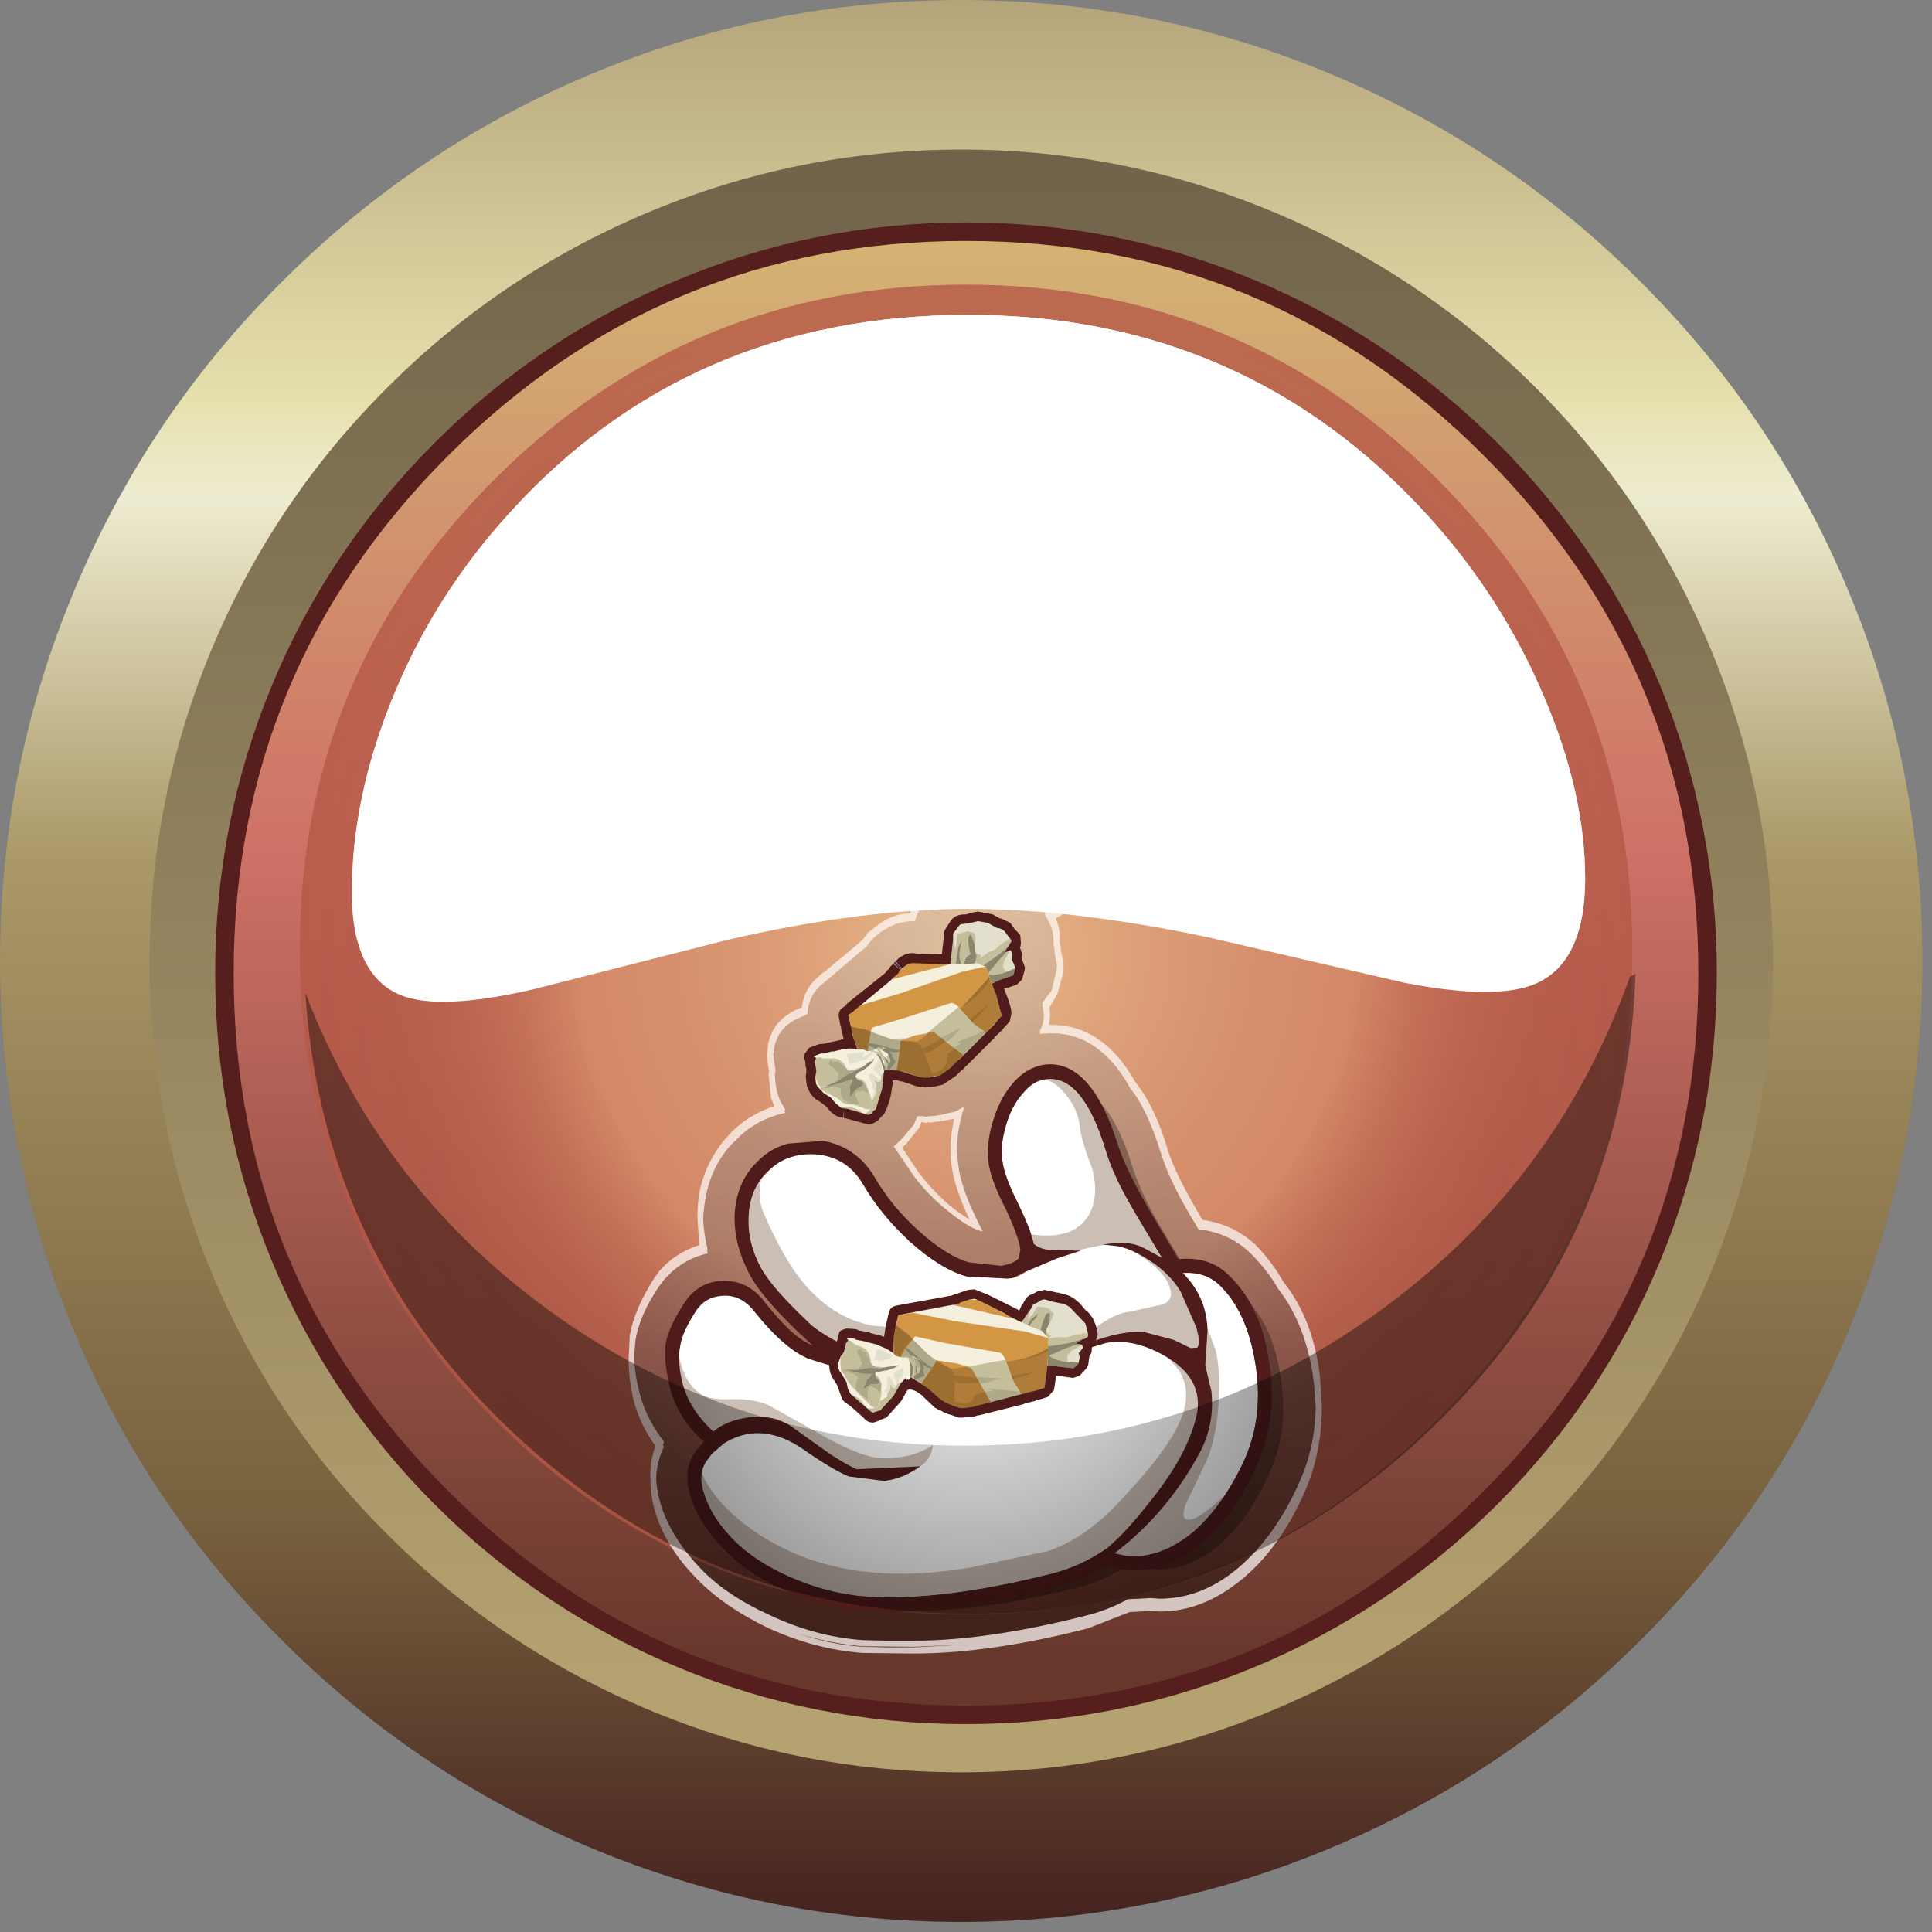 <?xml version="1.0" encoding="UTF-8" standalone="no"?>
<svg xmlns:xlink="http://www.w3.org/1999/xlink" height="172.4px" width="172.4px" xmlns="http://www.w3.org/2000/svg">
  <rect width="100%" height="100%" fill="#808080" stroke="none"/>
  <g transform="matrix(1.0, 0.0, 0.0, 1.0, 0.0, 0.0)">
    <use height="171.5" transform="matrix(1.0, 0.0, 0.0, 1.0, 0.0, 0.0)" width="171.55" xlink:href="#shape0"/>
    <use height="134.0" transform="matrix(1.0, 0.0, 0.0, 1.0, 19.2, 19.85)" width="134.0" xlink:href="#shape1"/>
    <use height="118.65" transform="matrix(1.0, 0.0, 0.0, 1.0, 26.75, 25.4)" width="118.9" xlink:href="#sprite0"/>
    <use height="87.2" transform="matrix(1.0, 0.0, 0.0, 1.0, 33.7, 60.35)" width="106.0" xlink:href="#shape3"/>
    <use height="26.75" transform="matrix(0.996, 0.0, 0.0, 0.996, 54.6, 31.95)" width="19.55" xlink:href="#sprite1"/>
    <use height="27.0" transform="matrix(0.996, 0.0, 0.0, 0.996, 73.95, 31.4)" width="18.05" xlink:href="#sprite3"/>
    <use height="27.0" transform="matrix(0.996, 0.0, 0.0, 0.996, 92.8, 31.4)" width="18.05" xlink:href="#sprite3"/>
    <use height="57.1" transform="matrix(1.0, 0.0, 0.0, 1.0, 27.25, 86.9)" width="118.7" xlink:href="#sprite5"/>
    <use height="55.75" transform="matrix(1.0, 0.0, 0.0, 1.0, 31.4, 28.1)" width="110.05" xlink:href="#sprite6"/>
    <use height="61.3" transform="matrix(1.0, 0.0, 0.0, 1.0, 31.4, 28.1)" width="110.05" xlink:href="#sprite7"/>
  </g>
  <defs>
    <g id="shape0" transform="matrix(1.0, 0.0, 0.0, 1.0, 0.0, 0.0)">
      <path d="M85.75 0.0 Q103.15 0.0 119.1 6.75 134.5 13.25 146.4 25.15 158.3 37.0 164.8 52.4 171.55 68.35 171.55 85.75 171.55 103.15 164.8 119.1 158.3 134.5 146.4 146.35 134.5 158.25 119.1 164.75 103.15 171.5 85.75 171.5 68.35 171.5 52.4 164.75 37.05 158.25 25.15 146.35 13.25 134.5 6.75 119.1 0.0 103.15 0.0 85.75 0.0 68.35 6.75 52.4 13.25 37.0 25.15 25.15 37.05 13.25 52.4 6.75 68.35 0.0 85.75 0.0" fill="#6b757b" fill-rule="evenodd" stroke="none"/>
      <path d="M85.75 0.0 Q103.15 0.0 119.1 6.75 134.5 13.25 146.4 25.15 158.3 37.0 164.8 52.4 171.55 68.35 171.55 85.75 171.55 103.15 164.8 119.1 158.3 134.5 146.4 146.35 134.5 158.25 119.1 164.75 103.15 171.5 85.75 171.5 68.35 171.5 52.4 164.75 37.05 158.25 25.15 146.35 13.25 134.5 6.75 119.1 0.0 103.15 0.0 85.75 0.0 68.35 6.75 52.4 13.25 37.0 25.15 25.15 37.05 13.25 52.4 6.75 68.35 0.0 85.75 0.0" fill="url(#gradient0)" fill-rule="evenodd" stroke="none"/>
      <path d="M57.6 19.05 Q71.05 13.35 85.8 13.35 100.5 13.35 113.95 19.05 126.95 24.55 137.0 34.55 147.0 44.55 152.5 57.55 158.2 71.0 158.2 85.75 158.2 100.5 152.5 113.95 147.0 126.95 137.0 136.95 126.95 146.95 113.95 152.45 100.5 158.15 85.8 158.15 71.05 158.15 57.6 152.45 44.6 146.95 34.6 136.95 24.55 126.95 19.05 113.95 13.35 100.5 13.35 85.75 13.35 71.0 19.05 57.55 24.55 44.55 34.6 34.55 44.6 24.55 57.6 19.05" fill="url(#gradient1)" fill-rule="evenodd" stroke="none"/>
    </g>
    <linearGradient gradientTransform="matrix(0.0, -0.105, -0.105, 0.0, 85.75, 85.75)" gradientUnits="userSpaceOnUse" id="gradient0" spreadMethod="pad" x1="-819.2" x2="819.2">
      <stop offset="0.004" stop-color="#46231f"/>
      <stop offset="0.208" stop-color="#77603d"/>
      <stop offset="0.557" stop-color="#ab9969"/>
      <stop offset="0.741" stop-color="#eeecd0"/>
      <stop offset="0.792" stop-color="#e6e0ad"/>
      <stop offset="1.0" stop-color="#b4a47a"/>
    </linearGradient>
    <linearGradient gradientTransform="matrix(0.0, -0.088, -0.088, 0.0, 85.75, 85.75)" gradientUnits="userSpaceOnUse" id="gradient1" spreadMethod="pad" x1="-819.2" x2="819.2">
      <stop offset="0.043" stop-color="#b5a271"/>
      <stop offset="1.0" stop-color="#70634a"/>
    </linearGradient>
    <g id="shape1" transform="matrix(1.0, 0.0, 0.0, 1.0, 0.0, 0.0)">
      <path d="M20.2 20.25 Q39.6 0.85 67.0 0.85 94.4 0.85 113.75 20.25 133.15 39.65 133.15 67.0 133.15 94.4 113.75 113.8 94.35 133.2 67.0 133.2 39.6 133.2 20.2 113.8 0.8 94.4 0.8 67.0 0.8 39.65 20.2 20.25" fill="url(#gradient2)" fill-rule="evenodd" stroke="none"/>
      <path d="M20.8 20.8 Q1.65 39.95 1.65 67.0 1.65 94.1 20.8 113.2 39.95 132.35 67.0 132.35 94.1 132.35 113.2 113.2 132.35 94.1 132.35 67.0 132.35 39.95 113.2 20.8 94.1 1.65 67.0 1.65 39.95 1.65 20.8 20.8 M5.05 41.35 Q10.1 29.15 19.6 19.65 29.1 10.15 41.35 5.1 53.6 0.0 67.0 0.0 80.4 0.0 92.65 5.1 104.85 10.15 114.4 19.65 123.9 29.15 128.95 41.35 134.0 53.55 134.0 67.0 134.0 80.45 128.95 92.65 123.9 104.9 114.4 114.4 104.85 123.9 92.65 128.95 80.4 134.0 67.0 134.0 53.55 134.0 41.35 128.95 29.1 123.9 19.6 114.4 10.1 104.9 5.05 92.65 0.0 80.45 0.0 67.0 0.0 53.55 5.05 41.35" fill="#561e1c" fill-rule="evenodd" stroke="none"/>
    </g>
    <linearGradient gradientTransform="matrix(0.0, -0.081, -0.081, 0.0, 67.0, 67.0)" gradientUnits="userSpaceOnUse" id="gradient2" spreadMethod="pad" x1="-819.2" x2="819.2">
      <stop offset="0.035" stop-color="#67372b"/>
      <stop offset="0.584" stop-color="#cf7167"/>
      <stop offset="1.0" stop-color="#d3b574"/>
    </linearGradient>
    <g id="sprite0" transform="matrix(1.0, 0.0, 0.0, 1.0, 0.0, 0.0)">
      <use height="118.65" transform="matrix(1.0, 0.0, 0.0, 1.0, 0.0, 0.0)" width="118.9" xlink:href="#shape2"/>
    </g>
    <g id="shape2" transform="matrix(1.0, 0.0, 0.0, 1.0, 0.0, 0.0)">
      <path d="M118.9 59.3 Q118.9 83.9 101.5 101.3 84.1 118.65 59.45 118.65 34.8 118.65 17.4 101.3 0.0 83.9 0.0 59.3 0.0 34.75 17.4 17.35 34.8 0.0 59.45 0.0 84.1 0.0 101.5 17.35 118.9 34.75 118.9 59.3" fill="url(#gradient3)" fill-rule="evenodd" stroke="none"/>
    </g>
    <radialGradient cx="0" cy="0" gradientTransform="matrix(0.072, 0.0, 0.0, -0.072, 59.45, 59.3)" gradientUnits="userSpaceOnUse" id="gradient3" r="819.2" spreadMethod="pad">
      <stop offset="0.0" stop-color="#e9be8d"/>
      <stop offset="0.02" stop-color="#e8bc8b"/>
      <stop offset="0.247" stop-color="#dda078"/>
      <stop offset="0.443" stop-color="#d68f6c"/>
      <stop offset="0.584" stop-color="#d48967"/>
      <stop offset="0.584" stop-color="#d48967" stop-opacity="0.996"/>
      <stop offset="0.675" stop-color="#c67359" stop-opacity="0.906"/>
      <stop offset="0.769" stop-color="#bc644e" stop-opacity="0.839"/>
      <stop offset="0.871" stop-color="#b65b48" stop-opacity="0.8"/>
      <stop offset="1.0" stop-color="#b55846" stop-opacity="0.788"/>
    </radialGradient>
    <g id="shape3" transform="matrix(1.0, 0.0, 0.0, 1.0, -33.7, -60.35)">
      <path d="M118.15 69.15 Q117.5 67.45 118.15 66.1 118.9 64.3 121.95 63.2 L122.2 63.1 124.25 62.85 Q127.3 62.85 129.45 64.7 L130.4 65.3 130.9 64.6 Q131.65 63.85 132.8 63.85 135.9 64.0 137.4 66.55 138.8 68.95 137.85 71.25 L137.7 71.6 Q139.0 72.85 139.4 74.6 140.1 77.8 138.05 80.3 136.95 81.75 135.2 82.55 133.5 83.4 131.7 83.4 128.8 83.4 126.85 81.35 125.1 82.15 123.2 82.15 120.95 82.15 119.2 81.05 117.45 79.9 116.65 77.95 116.05 76.4 116.2 74.75 116.35 73.05 117.2 71.8 117.9 70.8 118.85 70.2 L118.15 69.15" fill="url(#gradient4)" fill-rule="evenodd" stroke="none"/>
      <path d="M118.15 69.15 L118.85 70.2 Q117.9 70.8 117.2 71.8 116.35 73.05 116.2 74.75 116.05 76.4 116.65 77.95 117.45 79.9 119.2 81.05 120.95 82.15 123.2 82.15 125.1 82.15 126.85 81.35 128.8 83.4 131.7 83.4 133.5 83.4 135.2 82.55 136.95 81.75 138.05 80.3 140.1 77.8 139.4 74.6 139.0 72.85 137.7 71.6 L137.85 71.25 Q138.8 68.95 137.4 66.55 135.9 64.0 132.8 63.85 131.65 63.85 130.9 64.6 L130.4 65.3 129.45 64.7 Q127.3 62.85 124.25 62.85 L122.2 63.1 121.95 63.2 Q118.9 64.3 118.15 66.1 117.5 67.45 118.15 69.15 Z" fill="none" stroke="#ffffff" stroke-linecap="butt" stroke-linejoin="round" stroke-opacity="0.702" stroke-width="0.25"/>
      <path d="M120.0 66.9 Q120.45 65.85 122.65 65.1 L122.7 65.05 124.25 64.9 Q126.5 64.9 128.15 66.25 L129.45 67.1 Q130.65 67.7 131.5 67.7 L132.15 67.6 132.15 66.95 132.15 66.5 Q132.15 66.2 132.3 66.05 132.45 65.9 132.75 65.9 134.7 66.0 135.65 67.55 136.55 69.1 136.0 70.5 135.65 71.45 134.65 72.1 135.65 72.4 136.4 73.2 137.2 74.0 137.4 75.05 137.95 77.2 136.45 79.05 135.65 80.1 134.35 80.75 133.05 81.35 131.7 81.35 129.5 81.35 128.15 79.7 127.8 79.3 127.6 78.6 L127.55 78.45 Q125.8 80.1 123.2 80.1 119.75 80.1 118.55 77.2 118.1 76.1 118.2 74.95 118.3 73.8 118.9 72.95 119.95 71.35 122.05 71.35 L122.45 71.4 Q123.0 71.4 123.0 71.95 123.0 72.6 122.6 73.3 122.3 74.0 122.55 74.5 122.8 74.85 123.35 74.85 L123.5 74.85 Q124.25 74.7 124.45 74.2 124.75 73.7 124.7 72.9 L124.35 71.55 Q123.65 70.05 122.9 69.75 L122.1 69.55 Q120.45 69.3 120.05 68.35 119.7 67.6 120.0 66.9 M132.55 72.85 L132.1 72.85 131.25 72.8 Q131.25 74.75 131.85 75.4 132.15 75.7 132.5 75.6 L133.0 75.15 133.0 74.1 132.55 72.95 132.55 72.85" fill="#4f1b1b" fill-rule="evenodd" stroke="none"/>
      <path d="M119.25 73.5 Q120.2 71.75 122.4 71.95 L122.0 73.3 Q121.65 74.0 122.05 74.75 122.5 75.6 123.65 75.4 124.95 75.15 125.2 73.75 125.4 72.6 124.85 71.35 124.2 69.65 123.15 69.2 L121.7 68.9 Q120.8 68.75 120.55 68.1 119.95 66.7 122.85 65.6 125.75 65.0 127.75 66.7 130.75 68.95 132.5 68.05 L132.75 67.3 132.7 66.45 Q134.45 66.6 135.15 67.85 136.0 69.25 135.35 70.55 134.75 71.7 133.3 72.15 L130.65 72.05 Q130.55 73.7 130.95 74.85 131.45 76.4 132.6 76.15 133.6 75.95 133.65 74.7 133.7 73.55 133.05 72.6 L133.35 72.55 Q134.55 72.45 135.55 73.2 136.55 73.95 136.85 75.2 137.6 78.5 134.1 80.2 130.65 81.9 128.6 79.35 L128.15 78.45 127.65 77.45 Q126.1 79.55 123.15 79.5 120.1 79.5 119.1 77.0 118.35 75.1 119.25 73.5 M121.0 72.9 Q120.05 73.25 120.4 74.75 120.7 76.2 121.55 76.6 L123.15 76.9 Q124.0 76.85 124.45 76.3 L123.45 76.7 Q122.65 76.8 121.65 75.55 120.95 74.65 120.9 73.8 L121.0 72.9 M129.2 71.7 L129.4 75.1 Q130.05 78.15 132.85 77.4 L131.75 77.15 Q130.6 76.95 130.2 75.6 129.7 73.6 129.95 72.05 L129.2 71.7 M127.6 71.15 Q127.05 69.4 125.6 68.4 124.35 67.6 124.0 67.8 L125.45 69.05 Q126.9 70.45 127.2 71.25 127.8 73.4 127.1 75.65 L126.25 77.45 Q127.8 76.05 128.0 73.95 128.1 72.55 127.6 71.15 M129.55 69.25 L127.05 67.65 Q124.95 66.45 124.05 67.35 125.1 67.45 126.75 68.5 L128.6 69.75 Q129.3 70.25 130.55 70.3 132.35 70.35 132.95 68.8 132.1 69.75 130.75 69.6 L129.55 69.25 M132.3 71.6 Q133.2 71.8 134.1 70.9 135.05 69.9 134.5 68.5 134.05 67.6 133.55 67.55 134.4 69.1 133.75 70.2 L132.3 71.6 M135.0 78.8 Q136.9 77.2 136.1 75.05 135.3 73.0 134.2 73.4 135.7 74.75 135.65 76.65 135.65 78.0 135.0 78.8" fill="url(#gradient5)" fill-rule="evenodd" stroke="none"/>
      <path d="M121.55 76.6 Q120.7 76.2 120.4 74.75 120.05 73.25 121.0 72.9 L120.9 73.8 Q120.95 74.65 121.65 75.55 122.65 76.8 123.45 76.7 L124.45 76.3 Q124.0 76.85 123.15 76.9 L121.55 76.6" fill="#ecf3be" fill-rule="evenodd" stroke="none"/>
      <path d="M124.0 67.8 Q124.35 67.6 125.6 68.4 127.05 69.4 127.6 71.15 128.1 72.55 128.0 73.95 127.8 76.05 126.25 77.45 L127.1 75.65 Q127.8 73.4 127.2 71.25 126.9 70.45 125.45 69.05 L124.0 67.8" fill="#ecf3be" fill-rule="evenodd" stroke="none"/>
      <path d="M124.05 67.35 Q124.95 66.45 127.05 67.65 L129.55 69.25 130.75 69.6 Q132.1 69.75 132.95 68.8 132.35 70.35 130.55 70.3 129.3 70.25 128.6 69.75 L126.75 68.5 Q125.1 67.45 124.05 67.35" fill="#ecf3be" fill-rule="evenodd" stroke="none"/>
      <path d="M132.85 77.4 Q130.05 78.15 129.4 75.1 L129.2 71.7 129.95 72.05 Q129.7 73.6 130.2 75.6 130.6 76.95 131.75 77.15 L132.85 77.4" fill="#ecf3be" fill-rule="evenodd" stroke="none"/>
      <path d="M134.5 68.5 Q135.05 69.9 134.1 70.9 133.2 71.8 132.3 71.6 L133.75 70.2 Q134.4 69.1 133.55 67.55 134.05 67.6 134.5 68.5" fill="#ecf3be" fill-rule="evenodd" stroke="none"/>
      <path d="M134.2 73.4 Q135.3 73.0 136.1 75.05 136.9 77.2 135.0 78.8 135.65 78.0 135.65 76.65 135.7 74.75 134.2 73.4" fill="#ecf3be" fill-rule="evenodd" stroke="none"/>
      <path d="M55.25 69.05 Q55.9 67.35 55.25 66.0 54.5 64.2 51.45 63.1 L51.2 63.0 49.15 62.75 Q46.1 62.75 43.95 64.6 L43.0 65.2 42.5 64.5 Q41.75 63.75 40.6 63.75 37.5 63.9 36.0 66.45 34.6 68.85 35.55 71.15 L35.7 71.5 Q34.4 72.75 34.0 74.5 33.3 77.7 35.35 80.2 36.45 81.65 38.2 82.45 39.9 83.3 41.7 83.3 44.6 83.3 46.55 81.25 48.3 82.05 50.2 82.05 52.45 82.05 54.2 80.95 55.95 79.8 56.75 77.85 57.35 76.3 57.2 74.65 57.05 72.95 56.2 71.7 L54.55 70.1 55.25 69.05" fill="url(#gradient6)" fill-rule="evenodd" stroke="none"/>
      <path d="M55.25 69.05 L54.55 70.1 56.2 71.7 Q57.05 72.95 57.2 74.65 57.35 76.3 56.75 77.85 55.95 79.8 54.2 80.95 52.45 82.05 50.2 82.05 48.3 82.05 46.55 81.25 44.6 83.3 41.7 83.3 39.9 83.3 38.2 82.45 36.45 81.65 35.35 80.2 33.3 77.7 34.0 74.5 34.4 72.75 35.7 71.5 L35.55 71.15 Q34.6 68.85 36.0 66.45 37.5 63.9 40.6 63.75 41.75 63.75 42.5 64.5 L43.0 65.2 43.95 64.6 Q46.1 62.75 49.15 62.75 L51.2 63.0 51.45 63.1 Q54.5 64.2 55.25 66.0 55.9 67.35 55.25 69.05 Z" fill="none" stroke="#ffffff" stroke-linecap="butt" stroke-linejoin="round" stroke-opacity="0.702" stroke-width="0.25"/>
      <path d="M40.4 74.0 Q40.25 74.65 40.4 75.05 L40.9 75.5 41.55 75.3 Q42.15 74.65 42.15 72.7 L41.3 72.75 40.85 72.75 40.85 72.85 Q40.5 73.35 40.4 74.0 M37.4 70.4 Q36.85 69.0 37.75 67.45 38.7 65.9 40.65 65.8 L41.1 65.95 41.25 66.4 41.25 66.85 41.25 67.5 41.9 67.6 Q42.75 67.6 43.95 67.0 L45.25 66.15 Q46.9 64.8 49.15 64.8 L50.7 64.95 50.75 65.0 Q52.95 65.75 53.4 66.8 53.7 67.5 53.35 68.25 52.95 69.2 51.3 69.45 L50.5 69.65 Q49.75 69.95 49.05 71.45 48.75 72.05 48.7 72.8 48.65 73.6 48.95 74.1 49.15 74.6 49.9 74.75 L50.05 74.75 Q50.6 74.75 50.85 74.4 51.1 73.9 50.8 73.2 50.4 72.5 50.4 71.85 50.4 71.3 50.95 71.3 L51.35 71.25 Q53.45 71.25 54.5 72.85 55.1 73.7 55.2 74.85 55.3 76.0 54.85 77.1 53.65 80.0 50.2 80.0 47.6 80.0 45.85 78.35 L45.8 78.5 45.25 79.6 Q43.9 81.25 41.7 81.25 40.35 81.25 39.05 80.65 37.75 80.0 36.95 78.95 35.45 77.1 36.0 74.95 36.2 73.9 37.0 73.1 37.75 72.3 38.75 72.0 37.75 71.35 37.4 70.4" fill="#4f1b1b" fill-rule="evenodd" stroke="none"/>
      <path d="M40.65 67.2 L40.7 66.35 Q38.95 66.5 38.25 67.75 37.4 69.15 38.05 70.45 38.65 71.6 40.1 72.05 L42.75 71.95 Q42.85 73.6 42.45 74.75 41.95 76.3 40.8 76.05 39.8 75.85 39.75 74.6 39.7 73.45 40.35 72.5 L40.05 72.45 Q38.85 72.35 37.85 73.1 36.85 73.85 36.55 75.1 35.8 78.4 39.3 80.1 42.75 81.8 44.8 79.25 L45.25 78.35 45.75 77.35 Q47.3 79.45 50.25 79.4 53.3 79.4 54.3 76.9 55.05 75.0 54.15 73.4 53.2 71.65 51.0 71.85 L51.4 73.2 Q51.75 73.9 51.35 74.65 50.9 75.5 49.75 75.3 48.45 75.05 48.2 73.65 48.0 72.5 48.55 71.25 49.2 69.55 50.25 69.1 L51.7 68.8 Q52.6 68.65 52.85 68.0 53.45 66.6 50.55 65.5 47.65 64.9 45.65 66.6 42.65 68.85 40.9 67.95 40.6 67.65 40.65 67.2 M39.65 70.1 L41.1 71.5 Q40.2 71.7 39.3 70.8 38.35 69.8 38.9 68.4 39.35 67.5 39.85 67.45 39.0 69.0 39.65 70.1 M42.65 69.5 L43.85 69.15 Q45.25 68.15 46.35 67.55 48.45 66.35 49.35 67.25 48.3 67.35 46.65 68.4 L44.8 69.65 Q44.1 70.15 42.85 70.2 41.05 70.25 40.45 68.7 41.3 69.65 42.65 69.5 M47.8 68.3 Q49.05 67.5 49.4 67.7 L47.95 68.95 Q46.5 70.35 46.2 71.15 45.6 73.3 46.3 75.55 46.65 76.65 47.15 77.35 45.6 75.95 45.4 73.85 45.3 72.45 45.8 71.05 46.35 69.3 47.8 68.3 M52.4 72.8 Q53.35 73.15 53.0 74.65 52.7 76.1 51.85 76.5 51.1 76.9 50.25 76.8 49.4 76.75 48.95 76.2 49.5 76.6 49.95 76.6 50.75 76.7 51.75 75.45 52.45 74.55 52.5 73.7 L52.4 72.8 M39.2 73.3 Q37.7 74.65 37.75 76.55 37.75 77.9 38.4 78.7 36.5 77.1 37.3 74.95 38.1 72.9 39.2 73.3 M44.2 71.6 L44.0 75.0 Q43.35 78.05 40.55 77.3 L41.65 77.05 Q42.8 76.85 43.2 75.5 43.7 73.5 43.45 71.95 L44.2 71.6" fill="url(#gradient7)" fill-rule="evenodd" stroke="none"/>
      <path d="M51.85 76.5 Q52.7 76.1 53.0 74.65 53.35 73.15 52.4 72.8 L52.5 73.7 Q52.45 74.55 51.75 75.45 50.75 76.7 49.95 76.6 49.5 76.6 48.95 76.2 49.4 76.75 50.25 76.8 51.1 76.9 51.85 76.5" fill="#ecf3be" fill-rule="evenodd" stroke="none"/>
      <path d="M49.4 67.7 Q49.05 67.5 47.8 68.3 46.35 69.3 45.8 71.05 45.3 72.45 45.4 73.85 45.6 75.95 47.15 77.35 46.65 76.65 46.3 75.55 45.6 73.3 46.2 71.15 46.5 70.35 47.95 68.95 L49.4 67.7" fill="#ecf3be" fill-rule="evenodd" stroke="none"/>
      <path d="M49.35 67.25 Q48.45 66.35 46.35 67.55 45.25 68.15 43.85 69.15 L42.65 69.5 Q41.3 69.65 40.45 68.7 41.05 70.25 42.85 70.2 44.1 70.15 44.8 69.65 L46.65 68.4 Q48.3 67.35 49.35 67.25" fill="#ecf3be" fill-rule="evenodd" stroke="none"/>
      <path d="M40.55 77.3 Q43.35 78.05 44.0 75.0 L44.2 71.6 43.45 71.95 Q43.7 73.5 43.2 75.5 42.8 76.85 41.65 77.05 L40.55 77.3" fill="#ecf3be" fill-rule="evenodd" stroke="none"/>
      <path d="M38.9 68.4 Q38.35 69.8 39.3 70.8 40.2 71.7 41.1 71.5 L39.65 70.1 Q39.0 69.0 39.85 67.45 39.35 67.5 38.9 68.4" fill="#ecf3be" fill-rule="evenodd" stroke="none"/>
      <path d="M39.2 73.3 Q38.1 72.9 37.3 74.95 36.5 77.1 38.4 78.7 37.75 77.9 37.75 76.55 37.7 74.65 39.2 73.3" fill="#ecf3be" fill-rule="evenodd" stroke="none"/>
      <path d="M88.7 62.45 L90.2 63.35 90.3 63.45 90.45 63.5 91.45 64.0 94.25 65.3 94.35 65.35 Q96.15 66.2 96.65 68.0 L97.85 68.25 Q99.6 69.0 100.3 70.75 L100.5 71.65 100.55 73.0 100.6 73.15 100.75 74.3 100.65 75.25 100.6 75.3 100.5 75.8 Q100.1 77.55 98.8 78.6 L98.7 78.7 97.6 80.1 97.5 80.15 96.9 80.6 95.85 81.05 95.0 81.5 94.2 81.95 Q94.65 82.95 94.55 84.05 L94.55 84.1 94.65 84.55 94.65 84.75 94.9 85.9 94.9 86.7 94.35 88.7 93.65 89.9 93.7 90.6 93.6 91.45 93.8 91.45 Q98.45 91.45 101.3 96.55 103.05 98.7 104.2 102.6 104.9 104.85 107.3 108.85 110.05 109.25 112.0 111.05 113.45 112.5 114.5 114.35 117.25 117.8 117.8 123.0 L117.95 125.55 Q117.95 129.55 116.5 132.95 114.3 138.05 110.85 140.9 107.35 143.8 103.5 143.8 L102.7 143.75 100.8 143.85 97.1 145.3 Q88.3 147.55 81.55 147.55 L76.95 147.5 Q72.55 147.15 68.4 145.2 64.7 143.4 62.4 141.1 59.5 138.25 58.5 135.0 58.0 133.4 58.05 131.9 57.95 130.4 58.5 129.05 57.15 127.2 56.55 125.0 56.05 122.85 56.1 121.1 L56.2 119.15 Q56.6 116.85 58.35 114.1 L58.85 113.4 Q60.25 111.8 62.4 111.1 L62.25 108.9 Q62.2 107.4 62.5 106.0 63.1 103.55 64.7 101.65 L65.3 101.0 Q66.85 99.45 69.1 98.7 L68.8 98.0 68.6 95.95 68.6 95.85 68.6 95.7 68.6 95.6 68.65 95.55 68.55 95.2 68.45 94.15 68.55 93.1 Q68.95 91.35 70.5 90.4 70.95 90.1 71.55 89.9 71.75 88.15 73.15 87.05 L73.4 86.8 73.45 86.8 73.55 86.75 73.6 86.7 76.65 84.15 76.8 84.0 76.9 83.95 76.9 83.9 77.1 83.7 77.2 83.55 77.35 83.4 77.3 83.35 78.2 82.65 Q79.55 81.55 81.2 81.5 81.5 80.7 81.95 80.2 L82.1 79.95 82.9 79.2 77.15 76.0 77.05 75.9 76.35 75.4 Q75.35 74.7 74.9 73.5 74.15 73.15 73.5 72.35 72.8 71.35 72.5 70.3 L72.4 69.65 72.4 69.6 72.4 68.55 72.35 68.45 72.35 67.9 72.25 67.3 72.2 66.75 72.25 66.45 72.4 65.45 72.8 64.4 72.95 64.2 74.0 62.7 75.1 61.85 75.65 61.55 75.85 61.4 Q77.2 60.5 78.7 60.4 L79.35 60.35 80.2 60.4 80.25 60.45 80.65 60.4 Q82.6 60.4 83.9 61.6 L84.6 62.2 84.75 62.2 84.8 62.15 84.9 62.15 86.45 61.95 Q87.5 61.95 88.7 62.45 M89.9 63.8 L89.85 63.8 88.45 62.95 Q87.5 62.5 86.45 62.5 L84.95 62.75 84.9 62.75 84.35 62.85 83.8 62.25 83.5 62.05 Q82.35 60.95 80.65 60.95 L80.25 61.0 80.2 61.0 80.1 60.95 79.35 60.9 78.75 60.95 Q77.35 61.1 76.2 61.9 L76.0 62.05 75.9 62.05 75.85 62.1 75.4 62.35 74.4 63.1 Q73.7 63.75 73.45 64.45 L73.3 64.65 72.9 65.7 72.75 66.5 72.75 67.0 72.9 67.75 72.9 68.3 72.95 68.5 72.95 68.55 72.95 69.55 73.05 70.1 74.0 71.95 75.4 73.05 Q75.8 74.2 76.7 74.85 L77.35 75.3 77.45 75.4 77.55 75.45 77.75 75.6 77.9 75.65 84.25 79.0 84.15 79.05 84.25 79.1 Q83.25 79.55 82.6 80.45 L82.45 80.7 Q81.85 81.35 81.65 82.2 L81.5 82.2 Q80.0 82.2 78.55 83.2 L77.95 83.7 77.5 84.2 77.4 84.4 77.15 84.65 77.1 84.65 77.05 84.7 73.45 87.75 Q72.15 88.75 72.05 90.5 L70.85 91.05 Q69.45 91.85 69.1 93.4 L69.0 94.15 69.1 94.85 69.2 95.4 69.2 95.65 69.15 95.9 69.15 96.0 Q69.2 97.0 69.4 97.6 L69.6 98.2 70.1 99.05 69.95 99.1 70.1 99.3 Q67.5 99.85 65.7 101.7 L65.1 102.3 Q63.5 104.15 63.0 106.7 62.8 107.7 62.75 108.75 62.8 110.1 63.15 111.5 L63.1 111.55 63.15 111.85 Q60.9 112.35 59.3 114.15 L58.8 114.8 Q57.05 117.4 56.7 119.65 L56.6 120.95 Q56.6 122.5 57.1 124.4 57.65 126.55 59.25 128.65 L59.15 128.95 59.25 129.1 Q58.6 130.45 58.55 131.95 58.6 133.0 58.95 134.2 59.9 137.3 62.75 140.2 65.0 142.45 68.65 144.1 72.75 146.05 77.0 146.35 L79.2 146.4 81.55 146.4 Q88.1 146.4 96.95 144.15 98.8 143.7 100.65 142.7 L102.7 142.6 103.5 142.65 Q107.25 142.65 110.5 139.9 113.8 137.1 115.95 132.25 117.35 129.15 117.4 125.55 L117.25 123.5 Q116.65 118.35 114.05 115.0 113.1 113.35 111.6 111.85 109.7 110.0 106.95 109.7 104.45 105.65 103.65 103.1 102.4 99.0 100.85 97.1 98.15 92.2 93.8 92.2 L92.85 92.25 92.75 92.25 92.85 92.05 92.75 92.05 Q93.15 91.3 93.15 90.6 L93.05 89.95 93.05 89.9 93.0 89.7 93.05 89.7 93.0 89.5 93.85 88.35 94.3 86.45 94.3 86.1 94.1 85.0 94.1 84.75 94.0 84.25 94.0 84.15 94.0 84.1 Q94.05 83.1 93.55 82.2 L93.4 81.9 93.2 81.6 93.3 81.6 93.2 81.45 94.75 80.85 95.4 80.5 95.7 80.4 96.6 79.95 97.15 79.6 97.2 79.55 98.2 78.3 98.25 78.3 98.35 78.15 Q99.6 77.1 99.95 75.55 L100.1 75.1 100.1 75.05 100.2 74.4 100.05 73.35 100.0 73.2 100.0 73.1 99.95 72.6 99.95 72.5 Q100.05 71.65 99.75 71.0 99.2 69.5 97.65 68.9 L96.3 68.5 96.25 68.5 Q95.85 66.65 94.15 65.95 L90.2 64.0 90.05 63.9 89.95 63.85 89.9 63.8 M80.4 101.7 L81.55 100.35 81.85 99.6 82.45 99.6 82.6 99.65 82.7 99.65 82.85 99.6 83.05 99.6 83.45 99.55 83.5 99.55 83.85 99.5 83.9 99.5 84.9 99.25 85.0 99.25 85.3 99.15 86.05 98.75 Q85.15 101.5 85.5 103.85 85.7 105.9 87.3 109.1 L87.7 109.9 87.35 109.8 Q86.3 109.45 84.7 108.15 82.9 106.75 81.55 104.95 L79.75 102.3 80.4 101.7 M71.2 145.75 Q74.05 146.75 77.0 146.95 L79.2 147.0 81.55 147.0 86.15 146.75 81.55 146.95 76.95 146.9 Q74.0 146.65 71.2 145.75 M83.9 99.5 L83.95 100.05 83.6 100.1 83.45 100.1 82.95 100.2 82.95 100.15 82.85 100.15 82.7 100.2 82.6 100.2 82.4 100.15 82.2 100.15 82.05 100.6 80.8 102.15 80.5 102.4 81.95 104.6 Q84.2 107.5 86.5 108.8 85.15 105.95 84.9 103.9 84.65 102.05 85.15 99.8 L85.05 99.85 84.0 100.05 83.9 99.5" fill="#ffffff" fill-opacity="0.702" fill-rule="evenodd" stroke="none"/>
      <path d="M80.4 101.7 L79.75 102.3 81.55 104.95 Q82.9 106.75 84.7 108.15 86.3 109.45 87.35 109.8 L87.7 109.9 87.3 109.1 Q85.7 105.9 85.5 103.85 85.15 101.5 86.05 98.75 L85.3 99.15 85.0 99.25 84.9 99.25 83.9 99.5 83.85 99.5 83.5 99.55 83.45 99.55 83.05 99.6 82.85 99.6 82.7 99.65 82.6 99.65 82.45 99.6 81.85 99.6 81.55 100.35 80.4 101.7 M89.9 63.8 L89.95 63.85 90.05 63.9 90.2 64.0 94.15 65.95 Q95.85 66.65 96.25 68.5 L96.3 68.5 97.65 68.9 Q99.2 69.5 99.75 71.0 100.05 71.65 99.95 72.5 L99.95 72.6 100.0 73.1 100.0 73.2 100.05 73.35 100.2 74.4 100.1 75.05 100.1 75.1 99.95 75.55 Q99.6 77.1 98.35 78.15 L98.25 78.3 98.2 78.3 97.2 79.55 97.15 79.6 96.6 79.95 95.7 80.4 95.4 80.5 94.75 80.85 93.2 81.45 93.3 81.6 93.2 81.6 93.4 81.9 93.55 82.2 Q94.05 83.1 94.0 84.1 L94.0 84.15 94.0 84.25 94.1 84.75 94.1 85.0 94.3 86.1 94.3 86.45 93.85 88.35 93.0 89.5 93.05 89.7 93.0 89.7 93.05 89.9 93.05 89.95 93.15 90.6 Q93.15 91.3 92.75 92.05 L92.85 92.05 92.75 92.25 92.85 92.25 93.8 92.2 Q98.15 92.2 100.85 97.1 102.4 99.0 103.65 103.1 104.45 105.65 106.95 109.7 109.7 110.0 111.6 111.85 113.1 113.35 114.05 115.0 116.65 118.35 117.25 123.5 L117.4 125.55 Q117.35 129.15 115.95 132.25 113.8 137.1 110.5 139.9 107.25 142.65 103.5 142.65 L102.7 142.6 100.65 142.7 Q98.8 143.7 96.95 144.15 88.1 146.4 81.55 146.4 L79.2 146.4 77.0 146.35 Q72.75 146.05 68.65 144.1 65.0 142.45 62.75 140.2 59.9 137.3 58.95 134.2 58.6 133.0 58.55 131.95 58.6 130.45 59.25 129.1 L59.15 128.95 59.25 128.65 Q57.65 126.55 57.1 124.4 56.6 122.5 56.6 120.95 L56.7 119.65 Q57.05 117.4 58.8 114.8 L59.3 114.15 Q60.9 112.35 63.15 111.85 L63.1 111.55 63.15 111.5 Q62.8 110.1 62.75 108.75 62.8 107.7 63.0 106.7 63.5 104.15 65.1 102.3 L65.7 101.7 Q67.5 99.85 70.1 99.3 L69.95 99.1 70.1 99.05 69.6 98.2 69.4 97.6 Q69.2 97.0 69.15 96.0 L69.15 95.9 69.2 95.65 69.2 95.4 69.1 94.85 69.0 94.15 69.1 93.4 Q69.45 91.85 70.85 91.05 L72.05 90.5 Q72.15 88.75 73.45 87.75 L77.05 84.7 77.1 84.65 77.15 84.65 77.4 84.4 77.5 84.2 77.95 83.7 78.55 83.2 Q80.0 82.2 81.5 82.2 L81.65 82.2 Q81.85 81.35 82.45 80.7 L82.6 80.45 Q83.25 79.55 84.25 79.1 L84.15 79.05 84.25 79.0 77.9 75.65 77.75 75.6 77.55 75.45 77.45 75.4 77.35 75.3 76.7 74.85 Q75.8 74.2 75.4 73.05 L74.0 71.95 73.05 70.1 72.95 69.55 72.95 68.55 72.95 68.5 72.9 68.3 72.9 67.75 72.75 67.0 72.75 66.5 72.9 65.7 73.3 64.65 73.45 64.45 Q73.7 63.75 74.4 63.1 L75.4 62.35 75.85 62.1 75.9 62.05 76.0 62.05 76.2 61.9 Q77.35 61.1 78.75 60.95 L79.35 60.9 80.1 60.95 80.2 61.0 80.25 61.0 80.65 60.95 Q82.35 60.95 83.5 62.05 L83.8 62.25 84.35 62.85 84.9 62.75 84.95 62.75 86.45 62.5 Q87.5 62.5 88.45 62.95 L89.85 63.8 89.9 63.8" fill="url(#gradient8)" fill-rule="evenodd" stroke="none"/>
      <path d="M92.6 100.25 Q93.8 97.75 95.65 97.5 98.8 97.05 100.95 103.8 101.65 106.2 103.6 109.55 L106.8 114.9 Q109.6 114.4 111.1 115.85 113.55 118.2 114.25 122.7 115.05 127.4 113.35 131.3 111.5 135.55 108.75 137.9 105.75 140.4 102.55 140.0 L100.9 139.45 Q98.8 141.0 96.2 141.65 86.4 144.15 79.45 143.65 76.1 143.45 72.7 141.95 69.6 140.5 67.85 138.7 65.85 136.7 65.15 134.75 64.5 132.7 65.3 131.6 66.4 130.05 67.15 129.85 66.35 129.45 65.5 128.6 63.7 126.85 63.2 124.75 62.55 122.4 62.85 121.05 63.1 120.2 64.45 118.05 65.15 117.0 66.65 116.8 68.35 116.6 69.55 118.15 L72.05 121.0 Q73.25 122.05 74.55 122.5 L78.2 122.6 Q71.8 117.35 70.15 114.25 68.9 111.9 69.1 109.55 69.25 107.2 70.8 105.7 72.45 104.05 75.0 104.2 77.8 104.4 79.25 106.9 80.8 109.6 83.45 112.0 86.2 114.4 88.5 115.1 L92.8 115.2 Q94.85 114.5 94.6 112.55 94.45 111.2 93.15 108.7 91.85 106.15 91.7 104.8 91.45 102.6 92.6 100.25" fill="url(#gradient9)" fill-rule="evenodd" stroke="none"/>
      <path d="M90.25 99.1 Q91.5 96.55 93.35 96.3 96.6 95.9 98.65 102.6 99.4 105.0 101.35 108.4 L104.55 113.7 Q107.3 113.2 108.8 114.65 111.25 117.0 112.0 121.55 112.8 126.25 111.1 130.15 109.2 134.3 106.5 136.65 103.45 139.2 100.3 138.8 99.5 138.75 98.65 138.25 96.45 139.75 93.95 140.4 83.9 142.95 77.15 142.45 73.85 142.2 70.45 140.7 67.4 139.35 65.55 137.5 63.6 135.55 62.9 133.5 62.2 131.55 63.05 130.35 64.15 128.8 64.85 128.65 L63.2 127.35 Q61.45 125.65 60.9 123.5 60.3 121.15 60.6 119.85 60.85 118.95 62.15 116.9 62.9 115.75 64.4 115.65 66.1 115.45 67.3 117.0 70.05 120.45 72.3 121.3 L75.95 121.45 Q69.55 116.15 67.85 113.05 66.65 110.7 66.8 108.4 67.0 106.05 68.5 104.55 70.15 102.85 72.75 103.0 75.55 103.2 77.0 105.65 78.6 108.4 81.2 110.8 83.95 113.25 86.25 113.9 L90.55 114.0 Q92.55 113.3 92.3 111.35 92.15 110.05 90.9 107.5 89.6 104.95 89.45 103.6 89.15 101.45 90.25 99.1" fill="#ffffff" fill-rule="evenodd" stroke="none"/>
      <path d="M93.25 96.3 L93.35 96.3 Q96.6 95.9 98.65 102.6 99.4 105.0 101.35 108.4 L104.55 113.7 105.3 113.6 106.1 114.7 107.1 116.85 108.45 120.4 Q108.9 122.0 108.75 125.2 108.5 128.75 107.45 130.8 L105.8 134.25 Q105.35 135.45 105.95 135.6 106.85 135.75 109.25 133.45 107.45 136.25 105.2 137.6 102.8 139.1 100.3 138.8 99.5 138.75 98.65 138.25 96.45 139.75 93.95 140.4 83.9 142.95 77.15 142.45 73.85 142.2 70.45 140.7 67.4 139.35 65.55 137.5 64.0 135.9 63.2 134.25 62.4 132.65 62.6 131.4 63.65 133.9 66.7 136.2 74.5 142.0 86.7 139.85 L93.55 138.4 Q96.75 137.3 99.7 134.2 103.6 130.1 104.95 127.55 106.65 124.3 105.1 122.15 L102.85 119.55 102.3 119.35 Q97.5 119.75 96.45 120.3 L94.65 121.2 96.75 119.25 Q99.2 117.2 100.8 117.05 L103.75 116.4 Q104.8 116.0 104.35 114.8 103.95 113.55 101.9 112.15 100.05 110.9 99.15 110.95 L97.15 111.35 94.8 111.9 93.25 112.05 Q92.7 111.95 92.3 111.35 L92.0 110.15 Q95.9 110.7 97.2 108.35 98.1 106.65 97.45 104.25 96.45 101.7 96.35 100.45 96.15 99.0 95.25 97.85 94.35 96.65 93.25 96.3" fill="#cbbeb4" fill-rule="evenodd" stroke="none"/>
      <path d="M60.9 123.5 Q60.4 121.8 60.5 120.5 60.95 123.4 62.55 124.4 63.35 124.95 65.25 124.85 67.25 124.8 68.6 125.4 L73.5 128.15 Q76.8 130.0 78.5 130.1 81.25 130.25 83.25 128.95 83.1 130.35 81.75 131.1 80.4 131.85 78.1 131.7 75.25 131.5 73.25 129.7 71.15 127.85 68.45 127.55 66.0 127.3 64.75 128.3 L64.6 128.45 Q61.65 126.5 60.9 123.5" fill="#cbbeb4" fill-rule="evenodd" stroke="none"/>
      <path d="M83.6 121.05 Q82.55 121.6 80.2 121.75 76.95 121.9 74.95 120.6 69.3 115.65 67.85 113.05 66.75 110.95 66.8 108.8 66.8 106.65 67.95 105.15 67.5 106.95 68.25 108.5 69.85 112.1 71.35 114.05 74.1 117.6 77.9 118.3 L85.6 118.9 Q84.25 120.75 83.6 121.05" fill="#cbbeb4" fill-rule="evenodd" stroke="none"/>
      <path d="M107.75 118.75 L107.55 121.85 108.1 124.15 Q108.4 127.05 107.1 129.55 104.2 135.0 99.45 138.6 L100.3 138.8 Q104.45 139.4 108.05 135.1 109.85 133.0 111.1 130.15 112.8 126.25 112.0 121.55 111.25 117.0 108.8 114.65 107.5 113.45 105.55 113.6 107.7 115.75 107.75 118.75 M93.35 96.3 Q92.2 96.4 91.25 97.6 90.25 98.7 89.75 100.5 89.25 102.2 89.45 103.6 89.6 104.9 90.8 107.3 92.0 109.8 92.25 111.0 92.85 111.5 93.8 111.55 L96.45 111.6 94.3 112.3 91.25 113.6 90.35 114.05 89.9 114.1 86.25 113.9 Q83.95 113.25 81.2 110.8 78.6 108.4 77.0 105.65 75.55 103.2 72.75 103.0 70.15 102.85 68.5 104.55 L68.15 104.9 Q66.85 106.4 66.8 108.65 66.7 110.85 67.85 113.05 68.85 114.9 72.3 118.15 L72.4 118.25 Q73.65 119.25 75.55 120.15 77.65 121.05 79.15 121.25 L83.6 121.05 80.2 121.9 Q76.3 122.6 73.75 121.75 L72.3 121.3 Q70.05 120.45 67.3 117.0 66.15 115.55 64.55 115.6 63.2 115.65 62.35 116.65 L62.15 116.9 Q60.9 118.8 60.7 120.1 60.4 121.5 60.95 123.6 61.6 125.85 63.65 127.75 64.75 126.8 66.65 126.5 69.0 126.15 70.7 127.35 L74.0 129.7 Q75.5 130.7 76.45 131.1 L82.1 130.85 Q80.6 131.95 78.9 132.15 L75.75 131.75 Q74.3 131.15 71.85 129.45 68.15 126.8 64.85 128.65 L64.6 128.8 63.5 129.75 63.05 130.35 Q62.2 131.55 62.9 133.5 63.6 135.55 65.55 137.5 67.4 139.35 70.45 140.7 73.85 142.2 77.15 142.45 83.9 142.95 93.95 140.4 96.45 139.75 98.65 138.25 100.25 137.0 102.45 134.2 105.75 130.15 106.65 126.8 107.7 123.3 104.2 121.15 101.2 119.35 98.65 119.85 L95.7 120.75 94.65 121.2 95.15 120.75 Q96.05 120.15 98.1 119.5 100.35 118.75 102.05 118.85 L104.7 119.55 Q105.15 119.75 106.25 120.3 L106.85 120.25 Q107.15 119.85 106.75 118.45 L105.35 115.25 Q104.4 113.65 102.55 112.45 100.9 111.4 99.7 111.2 L98.4 111.05 99.55 110.9 Q101.0 110.8 102.15 111.4 L103.7 112.25 100.9 107.55 Q99.3 104.8 98.65 102.6 96.6 95.9 93.35 96.3 M90.3 96.75 Q91.55 95.25 93.2 95.0 97.4 94.5 99.8 102.3 100.7 105.0 103.85 110.15 L105.15 112.35 Q107.95 112.1 109.6 113.75 112.5 116.45 113.25 121.5 114.05 126.5 112.2 130.65 110.85 133.8 108.95 135.95 107.05 138.25 104.75 139.3 102.5 140.4 100.15 140.05 L98.8 139.65 Q96.8 141.0 94.25 141.65 84.3 144.25 77.1 143.7 73.4 143.45 69.8 141.8 66.6 140.35 64.75 138.4 62.4 136.05 61.65 133.6 60.85 131.15 62.05 129.55 L62.8 128.65 Q60.5 126.6 59.8 123.9 59.2 121.5 59.4 119.9 59.7 118.3 61.15 116.15 L61.4 115.8 Q62.75 114.2 64.85 114.3 66.9 114.4 68.25 116.2 70.75 119.4 72.5 120.05 68.1 116.05 66.85 113.65 65.5 111.05 65.55 108.5 65.65 105.85 67.2 104.05 L67.65 103.6 Q68.7 102.5 70.3 102.05 L73.45 101.8 Q76.45 102.35 78.05 105.05 79.55 107.65 82.0 109.85 84.5 112.1 86.5 112.65 L89.3 112.95 Q90.4 112.8 90.9 112.3 L91.05 111.5 Q90.95 110.5 89.8 108.0 88.4 105.3 88.2 103.7 88.0 102.0 88.6 100.05 89.2 98.05 90.3 96.75" fill="#4f1b1b" fill-rule="evenodd" stroke="none"/>
      <path d="M82.35 67.8 L82.6 68.45 82.6 70.5 82.25 70.45 81.75 70.3 80.05 70.2 79.15 70.35 78.55 70.15 76.85 69.95 76.55 69.35 76.6 68.85 76.75 68.55 76.65 68.35 76.5 68.1 76.65 67.75 77.2 67.85 76.95 67.5 76.35 67.0 76.5 66.65 76.9 65.95 77.2 65.7 77.5 65.6 78.25 65.1 Q78.65 64.8 79.15 64.8 L79.5 64.8 79.85 64.85 80.1 64.85 80.6 64.8 Q80.9 64.8 81.0 65.0 L81.65 65.55 82.35 67.8" fill="#e2dfcc" fill-rule="evenodd" stroke="none"/>
      <path d="M76.7 67.75 L76.95 67.8 77.1 67.8 78.05 68.55 78.7 69.05 78.95 69.2 Q79.2 69.4 79.05 69.5 L78.65 69.6 77.85 69.55 77.5 69.5 77.65 68.95 77.4 68.5 77.1 68.2 76.75 67.8 76.7 67.75" fill="#c4be9b" fill-rule="evenodd" stroke="none"/>
      <path d="M79.45 67.7 L79.75 67.65 80.0 67.35 79.9 67.7 79.85 67.75 80.0 68.05 Q80.4 68.45 80.15 68.6 L79.5 68.65 79.2 68.5 77.85 67.95 76.75 67.35 76.65 67.25 76.35 67.0 76.45 66.7 77.35 67.05 78.2 67.5 78.65 67.6 Q79.0 67.65 79.6 68.0 L79.45 67.7" fill="#c4be9b" fill-rule="evenodd" stroke="none"/>
      <path d="M80.4 65.5 L81.25 65.65 81.4 66.2 81.75 66.95 81.75 66.5 81.75 66.0 82.6 68.45 82.6 69.9 82.3 70.05 82.15 70.05 82.2 69.2 82.0 68.5 81.85 68.05 81.45 66.85 81.0 66.1 81.1 66.6 81.5 67.75 81.4 68.35 81.35 68.45 80.9 67.75 80.6 67.6 80.4 67.5 80.45 66.9 80.4 66.4 80.05 65.85 79.85 66.65 79.95 67.1 79.9 67.05 79.8 66.6 79.7 65.8 80.2 65.5 80.4 65.5" fill="#c4be9b" fill-rule="evenodd" stroke="none"/>
      <path d="M81.1 66.6 L81.0 66.1 81.45 66.85 81.85 68.05 82.0 68.5 82.2 69.2 82.15 70.05 82.05 70.4 81.75 70.3 80.05 70.2 79.15 70.35 78.55 70.15 76.85 69.95 76.55 69.35 76.55 69.3 77.85 69.55 78.65 69.6 79.05 69.5 Q79.2 69.4 78.95 69.2 L78.7 69.05 78.05 68.55 77.1 67.8 77.2 67.85 76.95 67.5 76.75 67.35 77.85 67.95 79.2 68.5 79.5 68.65 80.15 68.6 Q80.4 68.45 80.0 68.05 L79.85 67.75 79.9 67.7 80.0 67.35 79.85 66.65 80.05 65.85 80.4 66.4 80.45 66.9 80.4 67.5 80.6 67.6 80.9 67.75 81.35 68.45 81.4 68.35 81.5 67.75 81.1 66.6" fill="#8a856d" fill-rule="evenodd" stroke="none"/>
      <path d="M82.55 67.2 L84.5 66.8 86.3 66.4 86.95 66.55 Q87.55 66.8 88.4 67.45 L92.6 69.4 92.45 71.35 91.9 73.25 91.05 73.7 Q90.65 73.9 90.4 74.05 L89.35 74.45 Q88.7 74.6 88.1 74.9 L87.15 75.4 85.95 75.65 85.3 75.65 84.35 75.3 81.25 73.6 78.85 72.2 Q78.85 71.05 79.0 70.45 L79.6 67.95 80.3 67.55 81.4 67.4 82.55 67.2" fill="#f4f0dd" fill-rule="evenodd" stroke="none"/>
      <path d="M87.15 75.4 L85.95 75.65 85.3 75.65 84.35 75.3 81.25 73.6 78.85 72.2 Q78.85 71.05 79.0 70.45 L79.45 68.65 81.5 70.15 Q83.55 71.45 86.4 72.45 L86.65 72.4 Q87.8 72.65 89.25 72.0 L92.55 70.1 92.45 71.35 91.9 73.25 91.05 73.7 Q90.65 73.9 90.4 74.05 L89.35 74.45 Q88.7 74.6 88.1 74.9 L87.15 75.4" fill="#c4be9b" fill-rule="evenodd" stroke="none"/>
      <path d="M80.85 73.05 L81.2 73.1 83.4 73.45 82.85 73.5 84.0 73.85 84.95 74.05 84.85 75.45 84.75 75.45 84.35 75.3 81.25 73.6 78.85 72.2 78.85 72.15 80.0 72.65 80.85 73.05" fill="#ada989" fill-rule="evenodd" stroke="none"/>
      <path d="M82.65 72.35 L83.25 72.5 85.05 72.9 86.7 73.95 86.4 73.95 85.45 73.75 83.65 73.0 82.65 72.35" fill="#ada989" fill-rule="evenodd" stroke="none"/>
      <path d="M88.1 74.9 L87.15 75.4 85.95 75.65 86.85 72.45 Q87.85 72.6 89.25 72.0 L92.55 70.1 92.45 71.35 91.9 73.25 91.05 73.7 Q90.65 73.9 90.4 74.05 L89.35 74.45 Q88.7 74.6 88.1 74.9" fill="#ada989" fill-rule="evenodd" stroke="none"/>
      <path d="M79.6 67.95 L81.75 68.0 87.7 68.6 91.35 68.85 92.6 69.4 92.45 71.35 91.9 73.25 91.5 73.45 91.35 72.6 91.05 71.55 90.7 70.75 88.0 70.7 83.3 70.25 Q83.0 70.2 82.45 71.05 L81.55 72.3 81.0 72.95 80.55 73.2 78.85 72.2 Q78.85 71.05 79.0 70.45 L79.6 67.95" fill="#d39645" fill-rule="evenodd" stroke="none"/>
      <path d="M88.25 67.35 L87.8 67.35 82.85 67.15 84.5 66.8 86.3 66.4 86.95 66.55 88.25 67.35" fill="#d39645" fill-rule="evenodd" stroke="none"/>
      <path d="M88.35 72.3 L88.55 73.1 89.1 74.55 88.05 74.95 87.15 75.4 85.95 75.65 85.3 75.65 84.35 75.3 82.95 74.55 84.35 73.1 84.85 72.55 85.2 72.3 87.05 72.15 88.35 72.3" fill="#d39645" fill-rule="evenodd" stroke="none"/>
      <path d="M78.85 72.2 Q78.85 71.05 79.0 70.45 L79.45 68.85 79.6 69.05 Q81.0 70.35 82.55 70.85 L81.55 72.3 81.0 72.95 80.55 73.2 78.85 72.2" fill="#b07c39" fill-rule="evenodd" stroke="none"/>
      <path d="M86.95 72.65 L88.35 72.35 Q88.55 73.6 89.1 74.55 L88.05 74.95 87.15 75.4 85.95 75.65 85.3 75.65 84.35 75.3 82.95 74.55 84.35 73.1 84.85 72.55 85.2 72.3 85.65 72.15 Q86.4 72.6 86.95 72.65" fill="#b07c39" fill-rule="evenodd" stroke="none"/>
      <path d="M79.6 69.05 Q81.0 70.2 82.35 70.75 80.4 70.1 79.4 69.05 L79.45 68.85 79.6 69.05" fill="#9c6e30" fill-rule="evenodd" stroke="none"/>
      <path d="M81.65 72.15 L80.7 71.6 79.95 71.05 81.8 71.9 81.65 72.15" fill="#9c6e30" fill-rule="evenodd" stroke="none"/>
      <path d="M84.35 73.1 L84.65 72.85 87.95 73.3 88.25 73.1 88.1 72.8 87.6 72.6 88.35 72.35 Q88.55 73.6 89.1 74.55 L88.5 74.7 86.8 74.3 87.65 74.1 87.8 73.8 Q87.7 73.6 87.45 73.6 L85.8 73.65 84.3 73.2 84.35 73.1" fill="#9c6e30" fill-rule="evenodd" stroke="none"/>
      <path d="M87.75 75.15 L87.15 75.4 85.95 75.65 85.3 75.65 84.35 75.3 82.95 74.55 83.65 73.85 84.3 74.15 84.45 74.45 Q84.4 74.95 85.1 75.25 L86.3 75.4 86.6 75.05 Q86.6 74.75 86.3 74.8 L86.25 74.8 86.3 74.75 87.75 75.15" fill="#9c6e30" fill-rule="evenodd" stroke="none"/>
      <path d="M91.35 70.8 L92.55 70.3 92.45 71.35 91.9 73.25 91.5 73.45 91.35 72.6 90.85 71.05 91.25 70.8 91.35 70.8" fill="#9c6e30" fill-rule="evenodd" stroke="none"/>
      <path d="M88.05 74.95 L87.15 75.4 85.9 75.65 86.4 73.4 Q86.65 72.6 87.7 72.45 L88.25 72.3 88.35 72.3 88.55 73.1 89.1 74.55 88.05 74.95" fill="#9c6e30" fill-rule="evenodd" stroke="none"/>
      <path d="M88.5 73.15 L88.45 73.1 88.55 73.05 88.65 73.05 91.0 72.0 91.3 71.9 91.3 71.95 91.35 72.0 91.2 72.15 90.25 72.7 89.85 72.85 88.5 73.15" fill="#8a856d" fill-rule="evenodd" stroke="none"/>
      <path d="M93.75 72.3 L94.55 72.35 94.7 72.3 95.45 72.35 95.7 72.3 96.25 72.45 96.2 72.55 96.1 72.6 96.2 72.75 96.25 72.9 96.25 73.65 96.4 74.1 96.45 74.65 96.35 74.85 95.9 75.5 95.35 76.1 95.05 76.55 94.7 77.0 94.45 77.05 92.65 77.95 92.35 77.9 92.1 77.75 91.9 77.7 91.1 76.2 90.9 75.2 Q90.75 74.6 90.4 74.3 L90.25 74.15 90.1 73.85 90.05 73.75 Q90.05 73.5 90.2 73.35 L90.2 73.25 90.3 72.95 Q90.5 72.75 90.65 72.75 L91.05 72.8 91.05 72.85 91.4 72.85 91.85 72.85 92.15 72.65 92.75 72.45 93.75 72.3" fill="#f4f0dd" fill-rule="evenodd" stroke="none"/>
      <path d="M95.55 72.8 L95.75 72.65 96.1 72.6 96.2 72.75 96.25 72.9 96.25 73.65 96.4 74.1 96.25 74.65 96.0 75.3 95.7 75.5 95.2 75.95 94.9 76.25 93.95 76.85 93.6 76.95 93.2 77.25 92.7 77.5 92.4 77.6 92.2 77.4 92.2 77.35 92.15 76.8 92.3 75.75 92.4 75.4 92.65 75.05 93.15 74.75 93.05 74.9 92.65 75.15 Q92.45 75.3 92.4 75.55 L92.35 75.95 92.3 76.15 92.35 76.25 92.7 76.0 93.25 75.95 93.3 76.55 93.15 77.1 94.0 76.75 94.45 76.45 94.55 75.9 94.5 75.4 Q94.55 75.25 94.9 75.25 L95.25 75.2 95.7 75.25 Q95.9 75.25 95.95 75.1 L95.7 75.05 95.3 74.9 94.65 74.65 Q94.45 74.5 94.5 74.2 L94.85 73.65 95.0 73.5 95.15 73.15 94.85 72.95 94.85 73.1 94.35 73.2 94.25 73.35 94.0 73.6 93.8 73.9 Q93.95 73.1 94.65 72.95 L95.55 72.8" fill="#c4be9b" fill-rule="evenodd" stroke="none"/>
      <path d="M94.25 73.35 L94.35 73.2 94.85 73.1 94.85 72.95 95.15 73.15 95.0 73.5 94.85 73.65 94.5 74.2 Q94.45 74.5 94.65 74.65 L95.3 74.9 95.7 75.05 95.95 75.1 Q95.9 75.25 95.7 75.25 L95.25 75.2 94.9 75.25 Q94.55 75.25 94.5 75.4 L94.55 75.9 94.45 76.45 94.0 76.75 93.15 77.1 93.3 76.55 93.25 75.95 92.7 76.0 92.35 76.25 92.3 76.15 92.35 75.95 92.4 75.55 Q92.45 75.3 92.65 75.15 L93.05 74.9 93.15 74.75 93.05 75.0 92.7 75.2 92.6 75.3 92.7 75.55 93.35 75.75 93.85 76.25 93.75 75.9 93.7 75.4 93.45 75.05 93.45 74.85 94.15 75.0 95.25 75.05 95.7 75.05 94.7 74.8 94.1 74.55 93.9 74.4 93.45 74.35 92.85 74.15 93.05 74.15 93.3 74.15 93.55 74.1 93.8 73.9 94.0 73.6 94.25 73.35" fill="#ada989" fill-rule="evenodd" stroke="none"/>
      <path d="M92.85 74.15 L93.45 74.35 93.9 74.4 94.1 74.55 94.7 74.8 95.7 75.05 95.25 75.05 94.15 75.0 93.45 74.85 93.45 75.05 93.7 75.4 93.75 75.9 93.85 76.25 93.35 75.75 92.7 75.55 92.6 75.3 92.7 75.2 93.05 75.0 93.15 74.7 Q93.2 74.55 92.85 74.45 L92.35 74.25 92.3 74.2 92.15 74.15 91.7 73.85 91.45 73.6 91.4 73.45 91.65 73.65 92.85 74.15" fill="#8a856d" fill-rule="evenodd" stroke="none"/>
      <path d="M90.5 72.5 L90.45 72.7 90.25 73.05 90.45 72.75 90.8 72.65 90.8 72.7 90.85 72.7 90.55 72.95 90.5 72.95 90.3 73.2 90.05 73.5 90.05 73.8 89.85 73.7 89.85 73.65 90.05 73.2 89.95 73.25 90.3 72.6 89.7 72.95 89.7 72.9 89.55 73.0 Q89.5 72.85 89.7 72.65 89.9 72.5 90.05 72.45 89.9 72.6 89.9 72.7 L90.25 72.5 90.35 72.45 90.55 72.5 90.5 72.5" fill="#c4be9b" fill-rule="evenodd" stroke="none"/>
      <path d="M89.75 73.45 L89.75 73.55 89.65 73.85 89.5 73.55 89.45 73.45 89.5 73.15 89.75 73.3 89.75 73.45" fill="#c4be9b" fill-rule="evenodd" stroke="none"/>
      <path d="M90.05 73.8 L90.1 73.8 90.05 74.05 90.05 74.2 89.75 73.9 89.85 73.65 89.85 73.7 90.05 73.8" fill="#c4be9b" fill-rule="evenodd" stroke="none"/>
      <path d="M91.0 72.65 L90.85 72.7 90.8 72.7 90.8 72.65 90.85 72.55 90.9 72.55 91.1 72.55 91.05 72.65 91.0 72.65" fill="#c4be9b" fill-rule="evenodd" stroke="none"/>
      <path d="M90.25 72.5 L89.9 72.7 Q89.9 72.6 90.05 72.45 L90.35 72.45 90.25 72.5" fill="#8a856d" fill-rule="evenodd" stroke="none"/>
      <path d="M90.85 72.75 L90.6 72.95 90.6 73.0 90.35 73.4 90.3 73.45 90.25 73.65 90.2 74.25 90.15 74.35 90.05 74.2 90.05 74.05 90.2 73.4 90.5 72.95 90.55 72.95 90.85 72.75" fill="#8a856d" fill-rule="evenodd" stroke="none"/>
      <path d="M89.95 73.25 L90.05 73.2 89.75 73.9 89.65 73.85 89.75 73.55 89.75 73.45 89.95 73.25" fill="#8a856d" fill-rule="evenodd" stroke="none"/>
      <path d="M92.0 74.7 L92.0 75.05 91.85 75.5 91.9 75.8 91.95 76.05 91.8 76.05 91.7 76.05 91.55 75.65 91.7 75.3 91.45 75.45 Q91.35 75.7 91.2 75.45 L91.15 75.4 91.2 75.4 91.55 74.9 91.8 74.7 92.0 74.7" fill="#e2dfcc" fill-rule="evenodd" stroke="none"/>
      <path d="M91.2 73.85 L91.65 74.25 91.6 74.45 91.35 74.7 91.05 75.2 91.05 75.0 91.05 74.95 91.05 74.65 90.85 74.5 90.9 73.9 90.9 73.8 90.95 73.75 91.0 73.65 91.2 73.85" fill="#e2dfcc" fill-rule="evenodd" stroke="none"/>
      <path d="M92.4 73.3 L92.35 73.3 92.1 73.1 92.1 72.85 92.85 72.8 Q93.3 72.6 93.6 72.8 L93.45 73.65 93.3 73.6 92.7 73.5 92.65 73.5 92.85 73.45 92.6 73.4 92.4 73.3" fill="#e2dfcc" fill-rule="evenodd" stroke="none"/>
      <path d="M91.2 75.45 Q91.35 75.7 91.45 75.45 L91.7 75.3 91.55 75.65 91.7 76.05 91.7 76.35 92.0 76.8 92.15 76.95 92.1 77.1 92.2 77.4 92.4 77.6 92.9 77.8 93.05 77.75 93.8 77.15 94.1 77.1 94.75 76.95 94.7 77.0 94.45 77.05 92.65 77.95 92.35 77.9 92.1 77.75 91.9 77.7 91.1 76.2 90.8 74.9 90.9 74.8 90.95 74.9 91.05 75.0 91.05 75.2 91.1 75.25 91.15 75.4 91.2 75.45" fill="#c4be9b" fill-rule="evenodd" stroke="none"/>
      <path d="M89.7 72.6 L89.75 72.65 90.1 72.7 Q89.5 73.0 89.5 73.5 L89.5 73.7 89.85 74.0 89.8 74.25 89.5 74.2 89.05 73.85 Q89.0 73.6 89.3 73.3 L89.15 73.35 89.5 72.85 89.7 72.6" fill="#8a856d" fill-rule="evenodd" stroke="none"/>
      <path d="M88.1 67.3 L87.95 67.15 87.8 67.05 87.75 67.05 86.95 66.55 86.4 66.35 82.15 67.3 81.65 65.55 81.0 65.0 80.6 64.8 80.2 64.85 79.85 64.85 79.3 64.75 79.15 64.8 Q78.65 64.8 78.25 65.1 L77.5 65.6 77.2 65.7 76.9 65.95 76.4 66.85 76.35 66.9 76.35 67.0 76.95 67.5 77.2 67.85 77.15 67.85 76.7 67.75 76.65 67.75 76.5 68.1 76.65 68.35 76.75 68.55 76.6 68.85 76.55 69.3 76.55 69.35 76.85 69.95 78.55 70.15 79.05 70.3 79.0 70.45 Q78.85 71.25 78.85 72.15 L78.85 72.2 79.3 72.45 79.35 72.5 79.4 72.5 79.45 72.55 81.25 73.6 84.35 75.3 85.3 75.65 85.95 75.65 86.5 75.55 86.55 75.55 87.15 75.4 88.5 74.7 89.35 74.45 90.1 74.2 90.15 74.35 90.25 74.55 90.3 74.45 90.35 74.55 90.45 74.55 90.5 74.5 90.5 74.4 90.8 74.9 91.1 76.2 91.9 77.7 92.1 77.75 92.55 78.0 94.45 77.05 94.7 77.0 94.75 76.95 95.05 76.55 95.35 76.1 95.9 75.5 96.35 74.85 96.45 74.65 96.4 74.1 96.25 73.65 96.25 72.9 96.2 72.75 96.1 72.6 96.2 72.55 96.25 72.45 95.7 72.3 95.5 72.35 95.45 72.35 94.7 72.3 94.55 72.35 93.75 72.3 92.75 72.45 92.15 72.65 92.1 72.7 92.5 71.1 92.6 69.4 92.45 69.35 88.1 67.3 M88.25 66.35 L88.35 66.4 88.8 66.7 92.8 68.55 92.95 68.65 Q93.5 68.95 93.4 69.45 L93.35 71.2 93.3 71.5 93.7 71.45 93.75 71.45 93.9 71.5 94.3 71.55 94.5 71.5 94.75 71.5 95.25 71.55 95.35 71.55 95.7 71.45 95.8 71.5 96.55 71.6 Q97.0 71.75 97.05 72.15 L97.1 72.7 97.1 73.25 97.1 73.5 97.25 73.85 97.25 73.95 97.25 74.75 97.2 75.1 Q97.05 75.75 96.45 76.2 L96.1 76.55 95.8 77.0 95.25 77.65 95.3 77.65 95.1 77.75 94.7 77.9 93.15 78.7 92.55 78.9 Q92.15 78.9 91.8 78.55 L91.75 78.55 91.7 78.5 91.2 78.15 90.3 76.5 90.15 75.7 90.15 75.65 90.05 75.35 89.75 75.25 88.85 75.5 88.8 75.5 87.95 76.0 86.75 76.4 86.65 76.4 86.05 76.5 85.2 76.5 84.4 76.25 84.0 76.1 79.0 73.3 78.95 73.25 78.9 73.25 78.85 73.2 78.8 73.2 78.35 72.85 Q77.95 72.6 77.95 72.15 L77.95 72.1 78.05 70.95 77.45 70.85 76.7 70.75 76.2 70.45 75.7 69.6 75.7 69.4 75.8 68.6 75.65 68.2 75.75 67.6 75.6 67.35 Q75.45 67.05 75.55 66.65 L75.55 66.6 75.6 66.5 75.75 66.25 75.9 65.95 75.95 65.9 76.3 65.35 76.8 64.95 77.5 64.6 77.75 64.4 Q78.25 64.05 79.05 63.9 L79.3 63.9 79.65 63.95 79.85 63.95 80.2 64.0 80.3 64.0 80.6 63.95 Q81.2 63.95 81.6 64.35 L81.8 64.55 81.8 64.6 82.4 65.15 82.5 65.4 82.55 65.7 82.55 65.75 82.7 66.3 82.75 66.25 83.35 66.1 83.55 66.1 86.4 65.5 87.3 65.75 88.0 66.15 88.2 66.3 88.25 66.35" fill="#4f1b1b" fill-rule="evenodd" stroke="none"/>
      <path d="M89.25 82.85 L89.6 83.05 90.1 83.7 90.25 84.0 89.65 85.0 90.2 84.8 90.35 85.2 90.25 85.65 90.45 85.95 90.6 86.45 90.4 87.05 Q89.4 87.35 88.85 87.6 L88.35 87.8 87.5 87.8 85.9 88.2 85.4 88.45 85.05 88.55 84.65 86.45 84.85 85.75 85.05 83.3 85.2 83.1 85.55 82.65 Q85.65 82.45 85.9 82.45 L86.4 82.4 87.25 82.2 88.15 82.35 88.95 82.8 89.25 82.85" fill="#e2dfcc" fill-rule="evenodd" stroke="none"/>
      <path d="M89.75 86.75 L89.5 86.85 88.7 87.0 88.55 87.0 88.25 86.95 Q88.1 86.85 88.5 86.45 L89.0 85.85 89.8 84.95 90.15 84.8 89.6 85.75 89.5 86.25 89.75 86.75" fill="#c4be9b" fill-rule="evenodd" stroke="none"/>
      <path d="M90.15 83.75 L90.25 84.0 90.0 84.45 89.1 85.2 87.95 86.0 87.7 86.2 87.1 86.25 Q86.9 86.2 86.95 85.95 L87.1 85.6 87.15 85.3 87.0 84.9 87.25 85.15 87.55 85.2 87.45 85.5 88.25 84.95 88.7 84.8 89.4 84.2 90.15 83.75" fill="#c4be9b" fill-rule="evenodd" stroke="none"/>
      <path d="M86.2 83.15 L86.4 83.1 86.75 83.2 86.95 83.25 87.05 83.7 87.0 84.1 87.0 84.7 86.95 84.2 86.65 83.4 Q86.4 83.4 86.4 84.0 L86.45 84.55 86.6 85.15 86.45 85.25 86.2 85.45 85.9 86.25 85.8 86.15 85.65 85.55 Q85.55 85.05 85.75 84.3 L85.8 83.85 85.5 84.6 85.3 85.95 85.25 86.4 85.25 87.1 85.45 88.05 85.3 88.05 84.95 87.9 84.65 86.45 84.85 85.75 85.05 83.8 85.25 84.75 85.4 83.95 85.45 83.35 86.2 83.15" fill="#c4be9b" fill-rule="evenodd" stroke="none"/>
      <path d="M89.65 85.0 L89.8 84.95 89.0 85.85 88.5 86.45 Q88.1 86.85 88.25 86.95 L88.55 87.0 88.7 87.0 89.5 86.85 90.6 86.4 90.6 86.45 90.4 87.05 Q89.4 87.35 88.85 87.6 L88.35 87.8 87.5 87.8 85.9 88.2 85.6 88.35 85.45 88.05 85.25 87.1 85.25 86.4 85.3 85.95 85.5 84.6 85.8 83.85 85.75 84.3 Q85.55 85.05 85.65 85.55 L85.8 86.15 85.9 86.25 86.2 85.45 86.45 85.25 86.6 85.15 86.45 84.55 86.4 84.0 Q86.4 83.4 86.65 83.4 L86.95 84.2 87.0 84.7 87.0 84.9 87.15 85.3 87.1 85.6 86.95 85.95 Q86.9 86.2 87.1 86.25 L87.7 86.2 87.95 86.0 89.1 85.2 90.0 84.45 89.9 84.65 89.65 85.0" fill="#8a856d" fill-rule="evenodd" stroke="none"/>
      <path d="M75.7 90.6 L79.45 87.5 80.7 86.25 Q81.05 85.95 81.35 85.95 L83.1 86.0 86.15 86.05 87.15 85.95 87.95 86.25 88.9 88.8 89.4 90.65 87.4 92.75 84.75 95.35 83.9 95.95 82.05 96.1 Q80.8 95.55 79.7 95.55 L78.65 95.35 77.95 95.1 77.0 94.75 76.2 92.7 75.7 90.6" fill="#f4f0dd" fill-rule="evenodd" stroke="none"/>
      <path d="M75.85 91.4 L79.45 92.7 82.0 92.6 82.25 92.6 86.5 89.05 88.2 86.95 88.9 88.8 89.4 90.65 87.4 92.75 84.75 95.35 83.9 95.95 82.05 96.1 Q80.8 95.55 79.7 95.55 L78.65 95.35 77.95 95.1 77.0 94.75 76.2 92.7 75.85 91.4" fill="#c4be9b" fill-rule="evenodd" stroke="none"/>
      <path d="M89.4 90.6 L89.4 90.65 87.4 92.75 84.4 95.6 84.3 95.65 83.9 94.1 84.35 93.95 84.85 93.65 Q85.15 93.45 85.9 93.0 L85.3 93.1 85.75 92.85 86.35 92.6 87.35 92.2 87.7 92.0 88.4 91.4 89.3 90.65 89.4 90.6" fill="#ada989" fill-rule="evenodd" stroke="none"/>
      <path d="M85.8 91.65 L85.0 92.55 83.4 93.85 82.55 94.35 82.2 94.4 83.65 92.75 85.3 91.95 85.8 91.65" fill="#ada989" fill-rule="evenodd" stroke="none"/>
      <path d="M76.2 92.7 L75.85 91.4 79.45 92.7 Q80.85 93.1 81.8 92.7 L83.25 96.1 82.05 96.1 Q80.8 95.55 79.7 95.55 L78.65 95.35 77.95 95.1 77.0 94.75 76.2 92.7" fill="#ada989" fill-rule="evenodd" stroke="none"/>
      <path d="M76.8 89.7 L80.3 88.65 85.9 86.7 87.95 86.25 88.9 88.8 89.4 90.65 89.0 91.05 88.0 92.15 86.9 91.35 85.85 90.15 Q85.1 89.4 84.85 89.5 L80.35 90.95 77.8 91.7 77.6 92.6 77.4 93.9 77.45 94.9 77.0 94.75 76.2 92.7 75.7 90.6 76.8 89.7" fill="#d39645" fill-rule="evenodd" stroke="none"/>
      <path d="M80.2 86.7 L80.7 86.25 Q81.05 85.95 81.35 85.95 L83.1 86.0 84.75 86.05 79.55 87.4 80.2 86.7" fill="#d39645" fill-rule="evenodd" stroke="none"/>
      <path d="M85.95 94.15 L84.75 95.35 83.9 95.95 82.05 96.1 Q80.9 95.6 80.0 95.55 L80.3 93.8 80.35 92.9 81.6 92.4 83.35 92.1 84.3 92.9 85.95 94.15" fill="#d39645" fill-rule="evenodd" stroke="none"/>
      <path d="M86.9 91.35 L85.65 90.0 Q87.1 89.0 88.1 87.4 L88.25 87.15 88.9 88.8 89.4 90.65 89.0 91.05 88.0 92.15 86.9 91.35" fill="#b07c39" fill-rule="evenodd" stroke="none"/>
      <path d="M85.95 94.15 L84.75 95.35 83.9 95.95 82.05 96.1 Q80.9 95.6 80.0 95.55 80.35 94.4 80.35 92.95 L81.75 92.95 Q82.2 92.8 82.9 92.1 L83.35 92.1 84.3 92.9 85.95 94.15" fill="#b07c39" fill-rule="evenodd" stroke="none"/>
      <path d="M88.1 87.4 L88.25 87.15 88.35 87.35 Q87.55 88.8 85.85 89.85 L88.1 87.4" fill="#9c6e30" fill-rule="evenodd" stroke="none"/>
      <path d="M86.75 91.2 L86.55 90.95 88.15 89.65 87.55 90.45 86.75 91.2" fill="#9c6e30" fill-rule="evenodd" stroke="none"/>
      <path d="M84.4 92.95 L83.05 93.85 81.45 94.15 81.15 94.45 Q81.1 94.75 81.35 94.75 L82.15 94.75 80.6 95.65 80.0 95.55 Q80.35 94.4 80.35 92.95 L81.1 93.0 80.65 93.35 Q80.45 93.5 80.55 93.75 L80.9 93.95 Q82.45 93.75 84.05 92.6 L84.3 92.9 84.4 92.95" fill="#9c6e30" fill-rule="evenodd" stroke="none"/>
      <path d="M84.75 95.35 L83.9 95.95 82.05 96.1 81.45 95.9 82.75 95.15 82.8 95.25 Q82.5 95.3 82.55 95.55 82.55 95.9 82.85 95.85 83.45 95.8 84.0 95.45 84.6 95.0 84.5 94.45 L84.55 94.05 85.15 93.55 85.95 94.15 84.75 95.35" fill="#9c6e30" fill-rule="evenodd" stroke="none"/>
      <path d="M77.1 91.85 L77.2 91.85 77.7 92.05 77.4 93.9 77.45 94.9 77.0 94.75 76.2 92.7 75.9 91.6 77.1 91.85" fill="#9c6e30" fill-rule="evenodd" stroke="none"/>
      <path d="M80.45 92.85 L81.0 92.9 Q82.05 92.85 82.4 93.75 L83.3 96.1 82.05 96.1 Q80.9 95.6 80.0 95.55 L80.3 93.8 80.35 92.9 80.45 92.85" fill="#9c6e30" fill-rule="evenodd" stroke="none"/>
      <path d="M77.35 93.1 L77.75 93.1 78.55 93.25 79.7 93.6 80.2 93.7 80.25 93.7 80.35 93.75 80.3 93.85 79.8 93.9 78.6 93.75 77.5 93.3 77.35 93.2 77.35 93.1" fill="#8a856d" fill-rule="evenodd" stroke="none"/>
      <path d="M77.9 93.75 Q78.1 93.55 78.2 93.65 L78.2 93.55 78.65 93.4 79.05 93.6 79.25 93.95 79.45 94.4 79.45 94.6 79.35 94.9 79.2 95.1 Q78.9 95.45 78.8 96.1 L78.7 97.2 78.15 99.0 77.95 99.1 77.8 99.35 77.35 99.45 76.6 99.2 75.05 98.85 74.55 98.45 74.15 97.95 73.5 97.55 72.9 96.9 72.8 96.65 72.75 96.1 72.85 95.55 72.7 94.75 72.75 94.55 72.85 94.4 72.7 94.35 72.6 94.25 73.25 94.0 73.5 94.0 74.3 93.8 74.45 93.8 75.3 93.6 76.35 93.6 77.05 93.65 77.4 93.8 77.9 93.75" fill="#f4f0dd" fill-rule="evenodd" stroke="none"/>
      <path d="M76.35 95.45 L76.1 95.5 76.9 95.2 77.0 95.2 76.45 95.5 76.35 95.45" fill="#c4be9b" fill-rule="evenodd" stroke="none"/>
      <path d="M76.35 96.15 L76.95 96.35 77.25 96.65 77.4 97.0 77.75 98.05 77.8 98.7 77.65 99.0 77.25 98.95 76.7 98.75 76.25 98.6 75.85 98.55 Q75.3 98.6 74.8 98.05 L73.3 97.25 73.0 96.65 72.75 96.1 72.85 95.55 72.7 94.75 72.75 94.55 72.85 94.4 72.8 94.4 73.2 94.35 73.45 94.45 74.25 94.45 74.45 94.45 Q75.15 94.5 75.55 95.35 L74.95 94.8 74.8 94.7 74.25 94.7 74.25 94.45 73.95 94.75 Q73.9 95.05 74.1 95.15 L74.35 95.3 74.6 95.6 74.8 95.8 74.75 96.3 74.05 96.75 73.35 97.05 73.7 97.15 74.1 97.05 74.5 97.0 75.0 97.1 75.0 97.65 75.25 98.2 75.75 98.45 76.75 98.6 76.5 98.1 Q76.25 97.6 76.45 97.4 L77.05 97.35 77.45 97.6 77.45 97.45 77.4 97.2 77.25 96.85 76.95 96.45 76.45 96.3 76.35 96.15" fill="#c4be9b" fill-rule="evenodd" stroke="none"/>
      <path d="M76.35 96.15 L76.45 96.3 76.95 96.45 77.25 96.85 77.4 97.2 77.45 97.45 77.45 97.6 77.05 97.35 76.45 97.4 Q76.25 97.6 76.5 98.1 L76.75 98.6 75.75 98.45 75.25 98.2 75.0 97.65 75.0 97.1 74.5 97.0 74.1 97.05 73.7 97.15 73.35 97.05 73.6 97.0 73.7 96.95 74.1 96.9 75.35 96.55 76.05 96.3 76.05 96.5 75.85 96.9 75.85 97.9 76.1 97.6 76.35 97.25 76.75 97.0 76.95 96.9 77.05 96.6 76.9 96.5 76.5 96.35 76.35 96.1 76.35 96.15 M75.95 95.75 L75.55 95.9 74.7 96.5 74.15 96.7 74.75 96.3 74.8 95.8 74.6 95.6 74.35 95.3 74.1 95.15 Q73.9 95.05 73.95 94.75 L74.25 94.45 74.25 94.7 74.8 94.7 74.95 94.8 75.75 95.55 76.35 95.45 76.45 95.5 75.95 95.75" fill="#ada989" fill-rule="evenodd" stroke="none"/>
      <path d="M77.95 94.6 L77.8 94.85 77.3 95.3 77.15 95.4 77.1 95.45 76.6 95.7 Q76.3 95.95 76.35 96.1 L76.5 96.35 76.9 96.5 77.05 96.6 76.95 96.9 76.75 97.0 76.35 97.25 76.1 97.6 75.85 97.9 75.85 96.9 76.05 96.5 76.05 96.3 75.35 96.55 74.1 96.9 73.65 96.95 Q74.0 96.75 74.7 96.5 L75.55 95.9 75.95 95.75 77.0 95.2 77.55 94.75 77.8 94.7 78.0 94.4 77.95 94.6" fill="#8a856d" fill-rule="evenodd" stroke="none"/>
      <path d="M78.0 93.8 L78.35 93.85 78.65 94.1 78.35 93.8 78.25 93.6 78.25 93.55 78.2 93.55 78.4 93.45 78.55 93.5 78.85 93.65 78.7 93.4 Q79.25 93.55 79.25 93.9 L79.1 93.85 79.1 93.9 78.9 93.8 78.5 93.65 78.9 94.3 78.85 94.25 79.1 94.75 78.95 94.9 78.9 94.65 78.6 94.3 78.3 94.05 78.3 94.0 77.95 93.85 78.0 93.8" fill="#c4be9b" fill-rule="evenodd" stroke="none"/>
      <path d="M79.15 94.5 L79.1 94.3 79.35 94.1 79.45 94.4 79.45 94.6 79.35 94.9 79.35 94.95 79.2 94.6 79.15 94.5" fill="#c4be9b" fill-rule="evenodd" stroke="none"/>
      <path d="M79.1 94.75 L79.25 95.05 79.2 95.1 79.0 95.4 79.0 95.25 78.9 94.95 79.1 94.75" fill="#c4be9b" fill-rule="evenodd" stroke="none"/>
      <path d="M77.8 93.85 L77.65 93.8 77.9 93.75 77.95 93.7 78.0 93.8 77.95 93.85 77.8 93.85" fill="#c4be9b" fill-rule="evenodd" stroke="none"/>
      <path d="M78.55 93.5 L78.4 93.45 78.65 93.4 78.7 93.4 78.85 93.65 78.55 93.5" fill="#8a856d" fill-rule="evenodd" stroke="none"/>
      <path d="M78.7 94.55 L79.0 95.25 79.0 95.4 78.9 95.55 78.65 94.85 78.6 94.7 78.6 94.6 78.25 94.1 78.25 94.05 77.95 93.9 78.3 94.05 78.6 94.3 78.7 94.55" fill="#8a856d" fill-rule="evenodd" stroke="none"/>
      <path d="M78.85 94.25 L78.9 94.3 79.15 94.5 79.2 94.6 79.35 94.95 79.25 95.05 79.1 94.75 78.85 94.25" fill="#8a856d" fill-rule="evenodd" stroke="none"/>
      <path d="M77.85 95.8 L78.05 96.0 78.55 96.4 78.6 96.35 78.55 96.5 78.3 96.55 78.0 96.35 78.2 96.75 78.15 97.2 77.95 97.2 77.85 97.25 77.85 97.05 77.85 96.7 77.6 96.25 77.55 95.85 77.85 95.8" fill="#e2dfcc" fill-rule="evenodd" stroke="none"/>
      <path d="M78.6 94.7 L78.65 94.8 78.7 95.35 78.6 95.55 78.6 95.85 78.65 95.95 78.65 96.15 78.25 95.7 77.95 95.5 77.9 95.3 78.3 94.75 78.5 94.5 78.6 94.6 78.6 94.7" fill="#e2dfcc" fill-rule="evenodd" stroke="none"/>
      <path d="M78.15 97.25 L78.2 97.55 77.9 98.1 77.9 97.95 78.0 97.2 78.15 97.25" fill="#e2dfcc" fill-rule="evenodd" stroke="none"/>
      <path d="M76.95 94.35 L76.95 94.4 76.7 94.5 76.45 94.7 76.65 94.7 76.6 94.75 76.05 94.9 75.8 94.95 75.55 94.05 76.35 93.95 77.1 93.9 76.95 94.35" fill="#e2dfcc" fill-rule="evenodd" stroke="none"/>
      <path d="M77.85 94.05 L77.2 94.55 76.65 94.7 76.45 94.7 76.7 94.5 76.95 94.4 77.8 93.85 77.85 94.05" fill="#e2dfcc" fill-rule="evenodd" stroke="none"/>
      <path d="M78.85 95.8 L78.7 97.2 78.15 99.0 77.95 99.1 77.8 99.35 77.35 99.45 76.6 99.2 75.05 98.85 75.0 98.85 75.0 98.8 75.7 98.8 76.1 98.85 Q76.4 98.9 76.95 99.3 L77.1 99.35 Q77.4 99.35 77.65 99.0 L77.8 98.7 77.85 98.45 77.8 98.25 77.9 98.1 78.2 97.55 78.15 97.25 78.15 97.2 78.2 96.75 78.0 96.35 78.3 96.55 78.55 96.5 78.6 96.35 78.6 96.25 78.65 96.15 78.65 95.95 78.75 95.75 78.85 95.8" fill="#c4be9b" fill-rule="evenodd" stroke="none"/>
      <path d="M79.0 93.55 L79.05 93.5 79.7 94.2 79.55 94.2 79.95 94.75 79.5 95.3 Q79.35 95.55 79.25 95.45 L79.2 95.15 79.45 94.75 79.45 94.5 79.2 94.0 78.7 93.7 79.0 93.55" fill="#8a856d" fill-rule="evenodd" stroke="none"/>
      <path d="M79.75 85.95 L79.8 85.9 79.85 85.8 80.45 86.4 80.35 86.55 79.75 85.95" fill="#463360" fill-rule="evenodd" stroke="none"/>
      <path d="M79.45 86.25 L79.7 86.0 80.35 86.55 80.3 86.6 80.25 86.6 80.2 86.8 79.9 87.1 79.8 87.15 79.45 87.5 76.2 90.2 76.1 90.3 76.0 90.35 75.7 90.6 76.05 92.15 76.05 92.35 76.1 92.45 76.5 93.6 76.35 93.6 75.9 93.55 75.3 93.6 74.45 93.8 74.35 93.85 74.3 93.8 73.5 94.0 73.25 94.0 72.6 94.25 72.7 94.35 72.85 94.4 72.75 94.55 72.7 94.75 72.85 95.55 72.75 96.1 72.8 96.65 72.9 96.9 73.5 97.55 74.15 97.95 74.55 98.45 75.05 98.85 75.25 98.9 75.3 98.9 75.25 99.75 74.8 99.65 Q74.3 99.45 73.95 99.0 L73.8 98.8 73.55 98.6 73.15 98.3 Q72.45 97.95 72.15 97.25 L72.0 96.9 71.9 96.1 71.9 96.05 71.95 95.7 71.95 95.3 71.9 95.25 71.85 94.65 Q71.7 94.4 71.8 94.05 L72.2 93.5 73.0 93.2 73.25 93.15 73.45 93.15 74.3 92.95 74.35 92.95 75.0 92.8 75.15 92.75 75.3 92.75 75.3 92.65 75.25 92.65 75.25 92.5 75.2 92.45 75.2 92.35 75.15 92.2 75.15 92.15 75.1 92.05 75.1 92.0 75.05 91.75 75.05 91.65 75.0 91.55 74.85 90.75 Q74.8 90.2 75.15 89.95 L75.5 89.7 75.5 89.65 75.65 89.5 78.9 86.9 79.1 86.7 79.2 86.55 79.3 86.5 79.35 86.4 79.45 86.25 M91.2 85.1 L91.15 85.5 91.45 86.3 91.45 86.5 91.2 87.4 90.75 87.85 90.05 88.1 89.6 88.2 89.7 88.5 Q90.25 89.8 90.25 90.45 L90.1 91.15 89.5 91.8 89.45 91.9 88.75 92.55 88.7 92.65 86.25 95.1 86.15 95.15 86.1 95.25 85.9 95.45 85.75 95.55 85.3 96.0 84.2 96.75 84.1 96.8 83.15 97.0 82.65 97.0 82.6 97.05 82.5 97.0 82.3 97.0 81.85 96.95 80.5 96.5 80.35 96.5 80.1 96.4 79.65 96.4 79.65 96.85 79.6 97.0 79.55 97.4 Q79.4 98.4 78.9 99.4 L78.55 99.75 78.45 99.85 78.4 99.95 Q77.85 100.35 77.5 100.35 L75.5 99.8 75.4 99.8 75.3 99.75 75.3 98.9 75.65 98.95 77.5 99.5 77.8 99.35 77.95 99.1 78.15 99.0 78.7 97.2 78.75 96.9 78.75 96.75 78.8 96.55 78.85 95.8 78.9 95.55 79.0 95.45 80.2 95.55 82.05 96.1 82.35 96.15 83.0 96.15 83.05 96.1 83.25 96.1 83.9 95.95 84.75 95.35 85.5 94.6 85.65 94.5 88.8 91.35 88.85 91.25 89.0 91.1 89.0 91.05 89.4 90.65 88.9 88.8 88.55 87.9 88.5 87.8 88.85 87.6 Q89.4 87.35 90.4 87.05 L90.6 86.45 90.6 86.4 90.45 85.95 90.25 85.65 90.35 85.2 90.2 84.8 90.15 84.8 89.65 85.0 90.25 84.0 90.25 83.9 89.6 83.05 89.25 82.85 88.95 82.8 88.15 82.35 87.3 82.2 87.25 82.2 86.4 82.4 85.9 82.45 Q85.65 82.45 85.55 82.65 L85.05 83.3 85.05 83.8 84.8 86.05 81.45 85.95 Q81.05 85.95 80.7 86.25 L80.55 86.35 80.45 86.4 79.9 85.75 80.0 85.7 80.2 85.5 Q80.8 85.05 81.45 85.05 L81.9 85.1 84.05 85.15 84.2 83.75 84.2 83.35 84.25 83.1 84.65 82.45 84.85 82.15 Q85.25 81.6 86.05 81.6 L86.2 81.6 86.65 81.45 87.2 81.35 87.3 81.35 88.6 81.6 89.3 82.0 89.25 81.95 89.3 81.95 90.15 82.35 90.5 82.85 91.0 83.4 91.05 83.5 91.1 84.2 91.05 84.5 91.0 84.5 91.2 85.1" fill="#4f1b1b" fill-rule="evenodd" stroke="none"/>
      <path d="M96.55 117.8 L96.85 118.1 97.05 118.85 97.05 119.3 96.75 119.5 96.4 119.65 96.0 119.9 96.55 120.0 96.65 120.2 96.6 120.35 96.25 120.75 96.35 121.1 96.25 121.65 95.8 122.1 94.05 121.9 93.4 121.9 92.55 121.55 90.8 121.2 89.85 121.1 90.35 119.1 90.85 118.5 92.2 116.4 Q92.35 116.3 92.45 116.3 L92.95 116.0 93.9 116.15 94.9 116.35 Q95.45 116.55 95.7 116.9 L96.35 117.6 96.55 117.8" fill="#e2dfcc" fill-rule="evenodd" stroke="none"/>
      <path d="M95.6 120.55 L95.25 120.95 95.25 121.5 95.25 121.55 94.9 121.5 94.15 121.3 93.7 121.05 Q93.6 120.95 93.85 120.85 L94.15 120.75 94.9 120.4 96.15 119.95 96.3 119.95 96.55 120.0 95.6 120.55" fill="#c4be9b" fill-rule="evenodd" stroke="none"/>
      <path d="M95.1 119.35 L96.05 119.1 97.05 118.95 97.05 119.3 96.75 119.5 96.6 119.5 95.35 119.85 93.85 120.1 93.45 120.1 92.85 119.9 Q92.6 119.75 93.15 119.4 L93.35 119.1 93.35 119.05 93.35 118.75 93.5 119.0 93.8 119.2 93.55 119.45 94.6 119.3 95.1 119.35" fill="#c4be9b" fill-rule="evenodd" stroke="none"/>
      <path d="M93.7 117.2 Q93.35 117.05 93.2 117.6 L93.0 118.1 92.85 118.75 92.65 118.75 92.3 118.85 91.7 119.45 91.65 119.3 91.75 118.75 Q91.8 118.2 92.45 117.6 L92.65 117.2 92.0 117.75 91.25 118.9 91.0 119.3 90.65 119.95 90.4 120.85 90.25 120.8 90.0 120.5 90.35 119.1 90.85 118.5 91.95 116.85 91.7 117.8 92.2 117.2 92.55 116.6 93.4 116.7 93.65 116.8 93.9 117.1 94.05 117.2 93.75 117.95 93.5 118.4 93.45 118.45 93.65 118.0 93.7 117.2" fill="#c4be9b" fill-rule="evenodd" stroke="none"/>
      <path d="M95.35 119.85 L96.6 119.5 96.4 119.65 96.0 119.9 96.15 119.95 94.9 120.4 94.15 120.75 93.85 120.85 Q93.6 120.95 93.7 121.05 L94.15 121.3 94.9 121.5 95.25 121.55 96.25 121.6 96.25 121.65 95.8 122.1 94.05 121.9 93.4 121.9 92.55 121.55 90.8 121.2 90.4 121.15 90.4 120.85 90.65 119.95 91.0 119.3 91.25 118.9 92.0 117.75 92.65 117.2 92.45 117.6 Q91.8 118.2 91.75 118.75 L91.65 119.3 91.7 119.45 92.3 118.85 92.65 118.75 92.85 118.75 93.0 118.1 93.2 117.6 Q93.35 117.05 93.7 117.2 L93.65 118.0 93.35 118.7 93.35 119.05 93.35 119.1 93.15 119.4 Q92.6 119.75 92.85 119.9 L93.45 120.1 93.85 120.1 95.35 119.85" fill="#8a856d" fill-rule="evenodd" stroke="none"/>
      <path d="M87.25 116.0 L88.95 116.85 91.9 118.35 92.95 118.75 93.55 119.4 93.45 122.05 93.2 123.85 90.35 124.65 86.8 125.55 85.7 125.65 Q84.55 125.35 83.95 124.9 L82.0 123.35 81.0 122.6 79.75 121.4 79.75 119.3 80.15 117.35 84.85 116.45 86.55 115.95 87.25 116.0" fill="#f4f0dd" fill-rule="evenodd" stroke="none"/>
      <path d="M79.95 118.05 L82.8 120.85 Q84.05 121.9 85.25 121.95 85.35 122.1 85.55 122.1 L91.05 121.1 93.5 120.15 93.45 122.05 93.2 123.85 90.35 124.65 86.8 125.55 85.7 125.65 Q84.55 125.35 83.95 124.9 L82.0 123.35 81.0 122.6 79.75 121.4 79.75 119.3 79.95 118.05" fill="#c4be9b" fill-rule="evenodd" stroke="none"/>
      <path d="M88.2 123.95 L88.75 123.95 90.55 124.15 90.95 124.15 91.9 124.0 93.05 123.8 93.2 123.75 93.2 123.85 90.35 124.65 86.8 125.55 86.4 125.6 86.25 125.6 86.45 124.15 87.55 124.15 88.2 124.15 88.7 124.15 88.2 123.95" fill="#ada989" fill-rule="evenodd" stroke="none"/>
      <path d="M88.15 123.35 L86.1 123.65 85.05 123.65 84.8 123.55 86.75 122.85 89.3 123.0 88.15 123.35" fill="#ada989" fill-rule="evenodd" stroke="none"/>
      <path d="M82.8 120.85 Q83.95 121.85 85.05 121.95 L85.05 125.45 83.95 124.9 82.0 123.35 81.0 122.6 79.75 121.4 79.75 119.3 79.95 118.05 82.8 120.85" fill="#ada989" fill-rule="evenodd" stroke="none"/>
      <path d="M79.75 121.4 L79.75 119.3 80.15 117.35 81.5 117.15 85.25 117.9 91.4 118.8 93.55 119.4 93.45 122.05 93.2 123.85 91.2 124.45 90.45 123.25 89.9 121.75 Q89.5 120.75 89.2 120.7 L84.35 119.85 81.65 119.25 80.45 120.9 80.1 121.8 79.75 121.4" fill="#d39645" fill-rule="evenodd" stroke="none"/>
      <path d="M85.0 116.45 L85.95 116.15 86.55 115.95 87.25 116.0 88.95 116.85 90.5 117.7 85.5 116.55 85.0 116.45" fill="#d39645" fill-rule="evenodd" stroke="none"/>
      <path d="M82.25 123.45 L83.6 121.4 84.95 121.6 Q85.85 121.7 86.75 122.2 L87.35 123.3 88.4 125.15 86.8 125.55 85.7 125.65 Q84.55 125.35 83.95 124.9 L82.25 123.45" fill="#d39645" fill-rule="evenodd" stroke="none"/>
      <path d="M89.8 121.5 Q91.6 121.35 93.3 120.45 L93.5 120.3 93.45 122.05 93.2 123.85 91.2 124.45 90.45 123.25 89.8 121.5" fill="#b07c39" fill-rule="evenodd" stroke="none"/>
      <path d="M83.55 121.45 L84.9 122.15 86.35 121.95 86.75 122.2 87.35 123.3 88.4 125.15 86.8 125.55 85.7 125.65 Q84.55 125.35 83.95 124.9 L82.25 123.45 Q83.2 122.6 83.55 121.45" fill="#b07c39" fill-rule="evenodd" stroke="none"/>
      <path d="M93.3 120.45 L93.5 120.3 93.5 120.55 Q92.15 121.3 90.1 121.5 91.8 121.3 93.3 120.45" fill="#9c6e30" fill-rule="evenodd" stroke="none"/>
      <path d="M90.35 123.05 L90.25 122.75 92.4 122.45 91.45 122.75 90.35 123.05" fill="#9c6e30" fill-rule="evenodd" stroke="none"/>
      <path d="M83.55 121.45 L84.25 121.85 83.7 121.95 83.5 122.2 83.7 122.55 87.15 122.95 87.35 123.3 87.4 123.4 85.75 123.45 84.1 123.0 Q83.9 122.9 83.75 123.1 83.6 123.3 83.8 123.45 84.15 123.8 84.6 123.85 L82.75 123.85 82.25 123.45 Q83.2 122.6 83.55 121.45" fill="#9c6e30" fill-rule="evenodd" stroke="none"/>
      <path d="M83.45 124.45 L85.0 124.45 85.0 124.55 84.95 124.55 Q84.7 124.4 84.6 124.7 84.5 124.95 84.85 125.05 L86.05 125.25 Q86.8 125.15 86.9 124.65 L87.15 124.4 87.9 124.2 88.4 125.15 86.8 125.55 85.7 125.65 Q84.55 125.35 83.95 124.9 L83.45 124.45" fill="#9c6e30" fill-rule="evenodd" stroke="none"/>
      <path d="M81.0 119.05 L81.05 119.1 81.45 119.5 Q80.6 120.4 80.45 120.9 L80.1 121.8 79.75 121.4 79.75 119.3 79.95 118.25 81.0 119.05" fill="#9c6e30" fill-rule="evenodd" stroke="none"/>
      <path d="M83.7 121.45 L84.2 121.8 Q85.2 122.15 85.2 123.1 L85.15 125.45 Q84.4 125.25 83.95 124.9 L82.25 123.45 83.6 121.4 83.7 121.45" fill="#9c6e30" fill-rule="evenodd" stroke="none"/>
      <path d="M80.7 120.2 L81.05 120.35 82.7 121.75 83.15 122.0 83.2 122.05 83.3 122.15 83.25 122.2 82.7 122.0 81.6 121.3 80.8 120.4 80.7 120.3 80.7 120.2" fill="#8a856d" fill-rule="evenodd" stroke="none"/>
      <path d="M80.7 121.1 L81.15 121.2 81.45 121.5 81.5 121.85 81.45 121.95 81.5 122.4 81.4 122.55 81.15 122.75 81.0 122.9 Q80.55 123.1 80.25 123.6 L79.7 124.6 78.55 125.85 78.05 126.0 77.7 125.95 77.1 125.4 76.15 124.6 75.95 124.45 75.65 123.9 75.55 123.35 75.1 122.6 Q74.8 122.3 74.8 121.85 L74.8 121.6 75.0 121.05 75.3 120.65 75.5 119.85 75.7 119.6 75.6 119.5 75.6 119.4 76.25 119.45 76.4 119.55 77.2 119.7 77.3 119.75 78.15 119.95 79.1 120.35 79.65 120.7 79.95 121.0 80.35 121.1 80.7 121.15 80.7 121.1" fill="#f4f0dd" fill-rule="evenodd" stroke="none"/>
      <path d="M78.45 122.05 L78.35 122.0 78.1 121.95 79.0 122.0 78.9 122.05 78.6 122.1 78.45 122.05" fill="#c4be9b" fill-rule="evenodd" stroke="none"/>
      <path d="M76.55 120.85 L76.7 121.05 76.8 121.4 76.9 121.7 76.6 122.1 75.9 122.2 75.15 122.2 75.4 122.4 75.85 122.5 76.15 122.6 76.55 122.9 76.35 123.4 76.35 124.0 76.7 124.35 77.45 124.95 77.45 124.4 Q77.45 123.8 77.7 123.75 L78.2 123.95 78.5 124.35 78.6 124.05 78.65 123.6 78.5 123.15 78.15 122.75 78.1 122.6 78.5 123.05 78.65 123.45 78.65 124.35 78.55 124.9 78.35 125.5 78.1 125.65 77.8 125.5 76.75 124.5 75.95 123.65 75.65 123.25 75.35 122.7 75.05 122.35 75.0 121.65 75.0 121.05 75.3 120.65 75.5 119.85 75.7 119.6 76.0 119.7 76.25 119.95 77.1 120.3 Q77.7 120.7 77.7 121.6 L77.55 121.2 77.35 120.9 77.3 120.7 76.85 120.45 76.95 120.3 76.55 120.4 Q76.35 120.65 76.55 120.85" fill="#c4be9b" fill-rule="evenodd" stroke="none"/>
      <path d="M76.55 120.4 L76.95 120.3 76.85 120.45 77.3 120.7 77.35 120.9 77.55 121.2 77.7 121.6 77.85 121.85 78.1 121.95 78.35 122.0 78.45 122.05 78.6 122.1 77.45 122.05 77.25 122.1 76.5 122.25 75.45 122.2 75.9 122.35 77.05 122.6 77.5 122.6 77.75 122.6 77.7 122.8 77.35 123.1 77.15 123.6 77.0 123.95 77.3 123.8 77.65 123.55 78.1 123.5 78.3 123.5 78.5 123.3 78.4 123.2 78.15 122.9 78.1 122.6 78.15 122.75 78.5 123.15 78.65 123.6 78.6 124.05 78.5 124.35 78.2 123.95 77.7 123.75 Q77.45 123.8 77.45 124.4 L77.45 124.95 76.7 124.35 76.35 124.0 76.35 123.4 76.55 122.9 76.15 122.6 75.85 122.5 75.4 122.4 75.15 122.2 75.45 122.2 75.9 122.2 76.6 122.1 76.9 121.7 76.8 121.4 76.7 121.05 76.55 120.85 Q76.35 120.65 76.55 120.4" fill="#ada989" fill-rule="evenodd" stroke="none"/>
      <path d="M80.2 121.8 L80.1 121.9 79.85 122.05 79.25 122.25 79.1 122.3 79.0 122.3 78.5 122.4 Q78.1 122.4 78.1 122.6 L78.15 122.9 78.4 123.2 78.5 123.3 78.3 123.5 78.1 123.5 77.65 123.55 77.3 123.8 77.0 123.95 77.15 123.6 77.35 123.1 77.7 122.8 77.75 122.6 77.5 122.6 77.05 122.6 75.9 122.35 75.45 122.2 76.5 122.25 77.25 122.1 77.45 122.05 78.6 122.1 78.9 122.05 79.0 122.0 79.65 121.9 79.9 121.9 80.2 121.8" fill="#8a856d" fill-rule="evenodd" stroke="none"/>
      <path d="M81.9 121.35 L81.85 121.15 Q82.3 121.35 82.2 121.75 L81.85 121.5 81.55 121.15 81.75 121.9 81.7 121.85 81.7 122.4 81.5 122.45 81.55 122.2 81.4 121.8 81.2 121.45 81.2 121.4 81.0 121.1 81.0 121.05 81.35 121.25 81.55 121.65 81.35 121.05 81.35 121.0 81.55 121.0 81.7 121.1 81.9 121.35" fill="#c4be9b" fill-rule="evenodd" stroke="none"/>
      <path d="M81.8 122.2 L81.85 122.0 82.15 121.95 82.2 122.3 81.85 122.6 81.8 122.6 81.85 122.3 81.8 122.2" fill="#c4be9b" fill-rule="evenodd" stroke="none"/>
      <path d="M81.5 122.45 L81.7 122.4 81.75 122.65 81.35 122.85 81.4 122.7 81.45 122.45 81.5 122.45" fill="#c4be9b" fill-rule="evenodd" stroke="none"/>
      <path d="M80.85 121.05 L80.75 120.95 81.0 121.0 81.0 121.05 81.0 121.1 80.85 121.05" fill="#c4be9b" fill-rule="evenodd" stroke="none"/>
      <path d="M81.7 121.1 L81.55 121.0 81.8 121.05 81.8 121.1 81.9 121.35 81.7 121.1" fill="#8a856d" fill-rule="evenodd" stroke="none"/>
      <path d="M81.05 121.25 L81.2 121.4 81.2 121.45 81.4 121.8 81.45 122.0 81.45 122.45 81.4 122.7 81.35 122.85 81.2 123.0 81.25 122.0 81.15 121.45 81.05 121.25" fill="#8a856d" fill-rule="evenodd" stroke="none"/>
      <path d="M81.7 121.85 L81.75 121.9 81.8 122.2 81.85 122.3 81.8 122.6 81.75 122.65 81.7 122.4 81.7 121.85" fill="#8a856d" fill-rule="evenodd" stroke="none"/>
      <path d="M79.45 122.95 L79.65 123.25 79.9 123.75 79.95 123.75 79.85 123.9 79.6 123.8 79.45 123.5 79.45 123.95 79.25 124.3 79.15 124.25 79.1 124.2 79.1 124.25 78.9 124.2 79.0 124.05 79.15 123.75 79.15 123.25 79.25 122.85 Q79.35 122.75 79.45 122.95" fill="#e2dfcc" fill-rule="evenodd" stroke="none"/>
      <path d="M79.75 122.55 L80.3 122.2 80.6 122.05 80.6 122.4 80.45 122.95 80.2 123.0 80.15 123.35 80.15 123.4 80.2 123.4 80.05 123.55 79.9 123.05 79.75 122.7 79.75 122.55" fill="#e2dfcc" fill-rule="evenodd" stroke="none"/>
      <path d="M79.25 121.3 L79.05 121.3 78.75 121.4 78.9 121.45 78.85 121.5 78.3 121.4 78.05 121.35 78.2 120.45 Q78.6 120.35 78.95 120.65 L79.65 120.95 79.3 121.3 79.25 121.3" fill="#e2dfcc" fill-rule="evenodd" stroke="none"/>
      <path d="M80.2 123.4 L80.25 123.4 80.35 123.3 80.4 123.4 79.7 124.6 78.55 125.85 78.05 126.0 77.7 125.95 77.35 125.65 77.1 125.4 76.15 124.6 75.95 124.45 75.9 124.4 76.5 124.7 76.8 124.9 77.35 125.65 77.55 125.7 78.1 125.65 78.35 125.5 78.5 125.25 78.5 125.05 78.65 124.95 79.15 124.65 79.2 124.35 79.2 124.3 79.25 124.3 79.45 123.95 79.45 123.5 79.6 123.8 79.85 123.9 79.95 123.75 80.05 123.55 80.2 123.4" fill="#c4be9b" fill-rule="evenodd" stroke="none"/>
      <path d="M82.1 121.35 L82.3 121.65 82.5 122.25 82.35 122.15 82.5 122.75 81.85 123.05 81.6 123.0 Q81.5 122.9 81.65 122.75 81.75 122.6 82.0 122.55 L82.1 122.35 Q82.3 121.75 81.75 121.3 L82.1 121.35" fill="#8a856d" fill-rule="evenodd" stroke="none"/>
      <path d="M75.7 119.6 L75.5 119.85 75.3 120.65 75.0 121.05 74.8 121.6 74.8 121.85 Q74.8 122.3 75.1 122.6 L75.55 123.35 75.65 123.9 75.9 124.4 75.95 124.45 76.15 124.6 77.7 125.95 77.9 126.05 78.55 125.85 79.7 124.6 80.4 123.4 80.85 122.95 80.85 123.1 80.95 123.15 81.0 123.05 81.05 123.15 81.3 122.9 82.0 123.35 82.75 123.85 83.95 124.9 84.3 125.1 84.35 125.15 84.5 125.2 84.8 125.35 84.85 125.35 85.05 125.45 85.7 125.65 85.9 125.65 86.8 125.55 87.1 125.45 87.15 125.45 92.15 124.15 92.2 124.15 93.2 123.85 93.45 122.05 93.45 121.9 94.05 121.9 95.8 122.1 96.25 121.65 96.25 121.6 96.35 121.1 96.25 120.75 96.6 120.35 96.65 120.2 96.55 120.0 96.4 119.95 96.25 119.95 96.0 119.9 96.4 119.65 96.6 119.5 96.75 119.5 97.05 119.3 97.1 119.15 97.1 119.0 97.05 118.95 97.05 118.85 96.85 118.1 95.7 116.9 Q95.45 116.55 94.9 116.35 L93.9 116.15 93.2 115.95 92.95 116.0 92.45 116.3 Q92.35 116.3 92.2 116.4 L91.95 116.85 91.15 118.0 89.85 117.35 89.65 117.2 88.95 116.85 Q87.1 115.9 86.95 115.9 L86.55 115.95 85.65 116.25 85.6 116.3 85.3 116.4 85.2 116.4 80.15 117.35 79.95 118.25 79.9 118.4 79.9 118.5 79.85 118.7 79.85 118.8 79.8 118.95 79.8 119.1 79.75 119.3 79.7 120.8 79.65 120.7 79.1 120.35 78.15 119.95 77.3 119.75 77.2 119.7 76.4 119.55 76.25 119.45 75.8 119.4 75.6 119.4 75.6 119.5 75.7 119.6 M79.3 117.2 Q79.4 116.6 80.0 116.5 L84.95 115.6 85.05 115.55 85.2 115.5 85.3 115.5 85.35 115.45 86.4 115.1 86.95 115.05 88.2 115.55 90.8 116.85 90.95 116.95 91.2 116.4 91.25 116.4 91.4 116.1 91.6 115.8 Q91.9 115.5 92.2 115.45 L92.55 115.25 93.2 115.1 93.9 115.25 94.35 115.35 94.45 115.35 94.6 115.4 95.2 115.55 Q95.8 115.75 96.4 116.35 L96.9 116.95 96.95 116.95 97.2 117.2 97.55 117.7 97.8 118.3 97.8 118.35 97.85 118.5 97.95 119.0 97.95 119.15 97.7 119.85 97.5 120.05 97.45 120.05 97.4 120.7 97.2 121.05 97.1 121.85 97.05 121.9 97.0 122.05 96.35 122.75 95.8 122.95 95.7 122.95 94.25 122.75 94.05 124.05 93.5 124.65 92.9 124.85 92.85 124.85 92.45 124.95 92.4 125.0 91.4 125.25 91.35 125.3 87.35 126.3 87.25 126.3 86.95 126.4 85.9 126.5 85.55 126.5 84.85 126.25 84.8 126.25 84.7 126.2 84.6 126.2 84.55 126.15 84.5 126.15 84.3 126.05 84.25 126.05 84.15 126.0 84.1 125.95 83.9 125.85 83.75 125.8 83.4 125.6 82.25 124.5 81.75 124.15 81.35 124.0 81.0 124.0 80.4 125.05 79.1 126.5 78.55 126.7 78.45 126.75 78.4 126.8 77.9 126.95 Q77.4 126.95 77.05 126.5 L75.8 125.4 75.7 125.35 75.3 125.05 75.2 124.9 75.15 124.85 74.7 123.6 74.45 123.2 Q74.0 122.6 74.0 121.85 L74.0 121.5 Q74.0 121.05 74.25 120.75 L74.25 120.65 74.5 120.3 74.5 120.2 74.6 120.0 74.75 119.45 74.9 118.85 Q75.1 118.65 75.55 118.55 L76.35 118.6 76.75 118.75 76.8 118.75 77.6 118.9 77.65 118.95 78.25 119.1 78.4 119.1 78.9 119.3 78.9 119.2 78.95 118.9 78.95 118.8 79.0 118.65 79.0 118.5 79.05 118.4 79.05 118.15 79.1 118.05 79.3 117.2" fill="#4f1b1b" fill-rule="evenodd" stroke="none"/>
    </g>
    <linearGradient gradientTransform="matrix(0.0, -0.013, -0.013, 0.0, 127.85, 73.1)" gradientUnits="userSpaceOnUse" id="gradient4" spreadMethod="pad" x1="-819.2" x2="819.2">
      <stop offset="0.075" stop-color="#000000" stop-opacity="0.4"/>
      <stop offset="0.965" stop-color="#fcfcfc" stop-opacity="0.098"/>
    </linearGradient>
    <linearGradient gradientTransform="matrix(0.0, 0.009, -0.009, 0.0, 127.85, 73.1)" gradientUnits="userSpaceOnUse" id="gradient5" spreadMethod="pad" x1="-819.2" x2="819.2">
      <stop offset="0.0" stop-color="#e4bf39"/>
      <stop offset="0.294" stop-color="#e9c936"/>
      <stop offset="0.804" stop-color="#f5e42f"/>
      <stop offset="0.965" stop-color="#faee2e"/>
    </linearGradient>
    <linearGradient gradientTransform="matrix(0.0, -0.013, 0.013, 0.0, 45.55, 73.0)" gradientUnits="userSpaceOnUse" id="gradient6" spreadMethod="pad" x1="-819.2" x2="819.2">
      <stop offset="0.075" stop-color="#000000" stop-opacity="0.4"/>
      <stop offset="0.965" stop-color="#fcfcfc" stop-opacity="0.098"/>
    </linearGradient>
    <linearGradient gradientTransform="matrix(0.0, 0.009, 0.009, 0.0, 45.55, 73.0)" gradientUnits="userSpaceOnUse" id="gradient7" spreadMethod="pad" x1="-819.2" x2="819.2">
      <stop offset="0.0" stop-color="#e4bf39"/>
      <stop offset="0.294" stop-color="#e9c936"/>
      <stop offset="0.804" stop-color="#f5e42f"/>
      <stop offset="0.965" stop-color="#faee2e"/>
    </linearGradient>
    <linearGradient gradientTransform="matrix(0.0, -0.047, 0.052, 0.0, 87.0, 103.65)" gradientUnits="userSpaceOnUse" id="gradient8" spreadMethod="pad" x1="-819.2" x2="819.2">
      <stop offset="0.0" stop-color="#000000" stop-opacity="0.4"/>
      <stop offset="1.0" stop-color="#ffffff" stop-opacity="0.302"/>
    </linearGradient>
    <radialGradient cx="0" cy="0" gradientTransform="matrix(0.03, 0.0, 0.0, -0.03, 88.65, 120.6)" gradientUnits="userSpaceOnUse" id="gradient9" r="819.2" spreadMethod="pad">
      <stop offset="0.153" stop-color="#000000" stop-opacity="0.298"/>
      <stop offset="0.369" stop-color="#000000" stop-opacity="0.298"/>
    </radialGradient>
    <g id="sprite1" transform="matrix(1.0, 0.0, 0.0, 1.0, 0.0, 0.0)">
      <use height="21.15" transform="matrix(1.0, 0.0, 0.0, 1.0, 0.0, 5.6)" width="19.55" xlink:href="#shape4"/>
      <use height="26.25" transform="matrix(1.0, 0.0, 0.0, 1.0, 0.0, 0.0)" width="19.55" xlink:href="#sprite2"/>
      <use height="26.25" transform="matrix(1.0, 0.0, 0.0, 1.0, 0.0, 0.0)" width="19.55" xlink:href="#sprite2"/>
    </g>
    <g id="shape4" transform="matrix(1.0, 0.0, 0.0, 1.0, 0.0, -5.6)">
      <path d="M19.55 18.25 L19.55 18.5 Q19.55 19.55 18.8 20.25 18.1 20.9 17.0 20.9 L16.4 20.9 16.4 20.4 17.0 20.4 Q18.1 20.4 18.8 19.75 19.45 19.15 19.55 18.25 M0.6 20.2 Q0.0 19.55 0.0 18.75 L0.05 18.5 Q0.1 19.15 0.6 19.7 1.3 20.4 2.55 20.4 L11.2 20.4 11.2 20.9 2.55 20.9 Q1.3 20.9 0.6 20.2 M11.15 5.6 L11.2 5.6 11.2 6.1 11.15 6.1 6.55 15.65 6.3 15.65 11.15 5.6 M11.2 23.6 Q11.25 26.25 13.8 26.25 16.35 26.25 16.4 23.6 L16.4 23.95 Q16.4 26.75 13.8 26.75 11.2 26.75 11.2 23.95 L11.2 23.6" fill="#ffffff" fill-rule="evenodd" stroke="none"/>
    </g>
    <g id="sprite2" transform="matrix(1.0, 0.0, 0.0, 1.0, 0.0, 0.0)">
      <use height="26.25" transform="matrix(1.0, 0.0, 0.0, 1.0, 0.0, 0.0)" width="19.55" xlink:href="#shape5"/>
    </g>
    <g id="shape5" transform="matrix(1.0, 0.0, 0.0, 1.0, 0.0, 0.0)">
      <path d="M11.15 5.6 L6.3 15.65 11.2 15.65 11.2 5.6 11.15 5.6 M15.1 1.05 Q16.4 2.3 16.4 4.6 L16.4 15.65 17.0 15.65 Q18.05 15.65 18.8 16.3 19.55 16.95 19.55 18.0 19.55 19.05 18.8 19.75 18.1 20.4 17.0 20.4 L16.4 20.4 16.4 23.45 Q16.4 26.25 13.8 26.25 11.2 26.25 11.2 23.45 L11.2 20.4 2.55 20.4 Q1.3 20.4 0.6 19.7 0.0 19.05 0.0 18.25 0.0 17.6 0.5 16.7 L8.6 2.1 Q9.75 0.0 12.25 0.0 14.0 0.0 15.1 1.05" fill="url(#gradient10)" fill-rule="evenodd" stroke="none"/>
    </g>
    <linearGradient gradientTransform="matrix(0.0, -0.012, 0.016, 0.0, 9.75, 13.1)" gradientUnits="userSpaceOnUse" id="gradient10" spreadMethod="pad" x1="-819.2" x2="819.2">
      <stop offset="0.075" stop-color="#000000" stop-opacity="0.988"/>
      <stop offset="0.965" stop-color="#000000" stop-opacity="0.651"/>
    </linearGradient>
    <g id="sprite3" transform="matrix(1.0, 0.0, 0.0, 1.0, 0.0, 0.0)">
      <use height="21.85" transform="matrix(1.0, 0.0, 0.0, 1.0, 0.0, 5.15)" width="18.05" xlink:href="#shape6"/>
      <use height="26.5" transform="matrix(1.0, 0.0, 0.0, 1.0, 0.0, 0.0)" width="18.05" xlink:href="#sprite4"/>
      <use height="26.5" transform="matrix(1.0, 0.0, 0.0, 1.0, 0.0, 0.0)" width="18.05" xlink:href="#sprite4"/>
    </g>
    <g id="shape6" transform="matrix(1.0, 0.0, 0.0, 1.0, 0.0, -5.15)">
      <path d="M18.05 9.4 Q18.05 13.15 14.85 18.4 13.25 21.1 11.45 23.25 L8.95 25.85 7.8 26.75 6.7 27.0 Q5.9 27.0 5.05 26.15 4.15 25.3 4.15 24.35 L4.2 24.15 Q4.3 24.95 5.05 25.65 5.9 26.5 6.7 26.5 L7.8 26.25 8.95 25.35 11.45 22.75 Q13.25 20.6 14.85 17.9 17.95 12.8 18.05 9.15 L18.05 9.4 M0.0 9.4 L0.0 9.15 Q0.1 12.25 2.15 14.55 4.35 17.0 7.5 17.0 8.85 17.0 9.8 16.55 L9.85 16.6 9.4 17.25 7.5 17.5 Q4.35 17.5 2.15 15.05 0.0 12.65 0.0 9.4 M12.45 9.15 Q12.4 7.75 11.55 6.8 10.6 5.65 9.05 5.65 7.55 5.65 6.55 6.75 5.7 7.75 5.6 9.15 L5.6 8.9 Q5.6 7.35 6.55 6.25 7.55 5.15 9.05 5.15 10.6 5.15 11.55 6.3 12.45 7.35 12.45 8.9 L12.45 9.15" fill="#ffffff" fill-rule="evenodd" stroke="none"/>
    </g>
    <g id="sprite4" transform="matrix(1.0, 0.0, 0.0, 1.0, 0.0, 0.0)">
      <use height="26.5" transform="matrix(1.0, 0.0, 0.0, 1.0, 0.0, 0.0)" width="18.05" xlink:href="#shape7"/>
    </g>
    <g id="shape7" transform="matrix(1.0, 0.0, 0.0, 1.0, 0.0, 0.0)">
      <path d="M11.55 6.3 Q10.6 5.15 9.05 5.15 7.55 5.15 6.55 6.25 5.6 7.35 5.6 8.9 5.6 10.45 6.45 11.5 7.4 12.65 9.05 12.65 10.55 12.65 11.5 11.6 12.45 10.55 12.45 8.9 12.45 7.35 11.55 6.3 M18.05 8.9 Q18.05 12.65 14.85 17.9 13.25 20.6 11.45 22.75 L8.95 25.35 7.8 26.25 6.7 26.5 Q5.9 26.5 5.05 25.65 4.15 24.8 4.15 23.85 4.15 23.4 4.65 22.75 L4.9 22.4 9.85 16.6 9.8 16.55 Q8.85 17.0 7.5 17.0 4.35 17.0 2.15 14.55 0.0 12.15 0.0 8.9 0.0 5.3 2.5 2.7 5.15 0.0 9.05 0.0 13.1 0.0 15.65 2.65 18.05 5.2 18.05 8.9" fill="url(#gradient11)" fill-rule="evenodd" stroke="none"/>
    </g>
    <linearGradient gradientTransform="matrix(0.0, -0.011, 0.016, 0.0, 9.0, 13.25)" gradientUnits="userSpaceOnUse" id="gradient11" spreadMethod="pad" x1="-819.2" x2="819.2">
      <stop offset="0.075" stop-color="#000000" stop-opacity="0.988"/>
      <stop offset="0.965" stop-color="#000000" stop-opacity="0.651"/>
    </linearGradient>
    <g id="sprite5" transform="matrix(1.0, 0.0, 0.0, 1.0, 0.0, 0.0)">
      <use height="57.1" transform="matrix(1.0, 0.0, 0.0, 1.0, 0.0, 0.0)" width="118.7" xlink:href="#shape8"/>
    </g>
    <g id="shape8" transform="matrix(1.0, 0.0, 0.0, 1.0, 0.0, 0.0)">
      <path d="M95.5 30.35 Q111.6 18.8 118.2 0.25 L118.7 0.0 Q117.85 23.85 100.6 40.45 83.35 57.1 59.3 57.1 35.75 57.1 18.6 41.0 1.5 25.0 0.0 1.7 6.9 19.7 22.75 30.75 39.0 42.1 58.85 42.1 79.1 42.1 95.5 30.35" fill="url(#gradient12)" fill-rule="evenodd" stroke="none"/>
    </g>
    <radialGradient cx="0" cy="0" gradientTransform="matrix(0.057, 0.0, 0.0, -0.057, 59.35, 28.55)" gradientUnits="userSpaceOnUse" id="gradient12" r="819.2" spreadMethod="pad">
      <stop offset="0.0" stop-color="#000000" stop-opacity="0.0"/>
      <stop offset="0.651" stop-color="#000000" stop-opacity="0.4"/>
    </radialGradient>
    <g id="sprite6" transform="matrix(1.0, 0.0, 0.0, 1.0, 0.0, 0.0)">
      <use height="55.75" transform="matrix(1.0, 0.0, 0.0, 1.0, 0.0, 0.0)" width="110.05" xlink:href="#shape9"/>
    </g>
    <g id="shape9" transform="matrix(1.0, 0.0, 0.0, 1.0, 0.0, 0.0)">
      <path d="M96.05 17.95 Q102.75 25.35 106.5 34.35 110.05 42.8 110.05 50.3 110.05 52.65 109.55 54.75 106.75 38.15 93.35 25.25 77.5 10.05 55.0 10.05 32.15 10.05 16.5 25.2 3.05 38.25 0.45 55.75 0.0 54.05 0.0 51.5 0.0 43.25 3.5 34.5 7.2 25.25 13.95 17.8 30.0 0.0 55.0 0.0 79.7 0.0 96.05 17.95" fill="url(#gradient13)" fill-rule="evenodd" stroke="none"/>
    </g>
    <linearGradient gradientTransform="matrix(0.0, -0.034, -0.034, 0.0, 55.0, 27.9)" gradientUnits="userSpaceOnUse" id="gradient13" spreadMethod="pad" x1="-819.2" x2="819.2">
      <stop offset="0.129" stop-color="#d9bbb3"/>
      <stop offset="0.925" stop-color="#ffffff"/>
    </linearGradient>
    <g id="sprite7" transform="matrix(1.0, 0.0, 0.0, 1.0, 0.0, 0.0)">
      <use height="61.3" transform="matrix(1.0, 0.0, 0.0, 1.0, 0.0, 0.0)" width="110.05" xlink:href="#shape10"/>
    </g>
    <g id="shape10" transform="matrix(1.0, 0.0, 0.0, 1.0, 0.0, 0.0)">
      <path d="M106.5 34.35 Q110.05 42.8 110.05 50.3 110.05 57.7 105.7 59.65 102.2 61.2 93.95 59.6 L76.45 55.55 Q64.4 53.0 55.0 53.0 45.55 53.0 33.6 55.75 L16.1 60.2 Q7.8 62.1 4.35 60.7 0.0 58.9 0.0 51.5 0.0 43.25 3.5 34.5 7.2 25.25 13.95 17.8 30.0 0.0 55.0 0.0 79.7 0.0 96.05 17.95 102.75 25.35 106.5 34.35" fill="#ffffff" fill-rule="evenodd" stroke="none"/>
    </g>
  </defs>
</svg>
